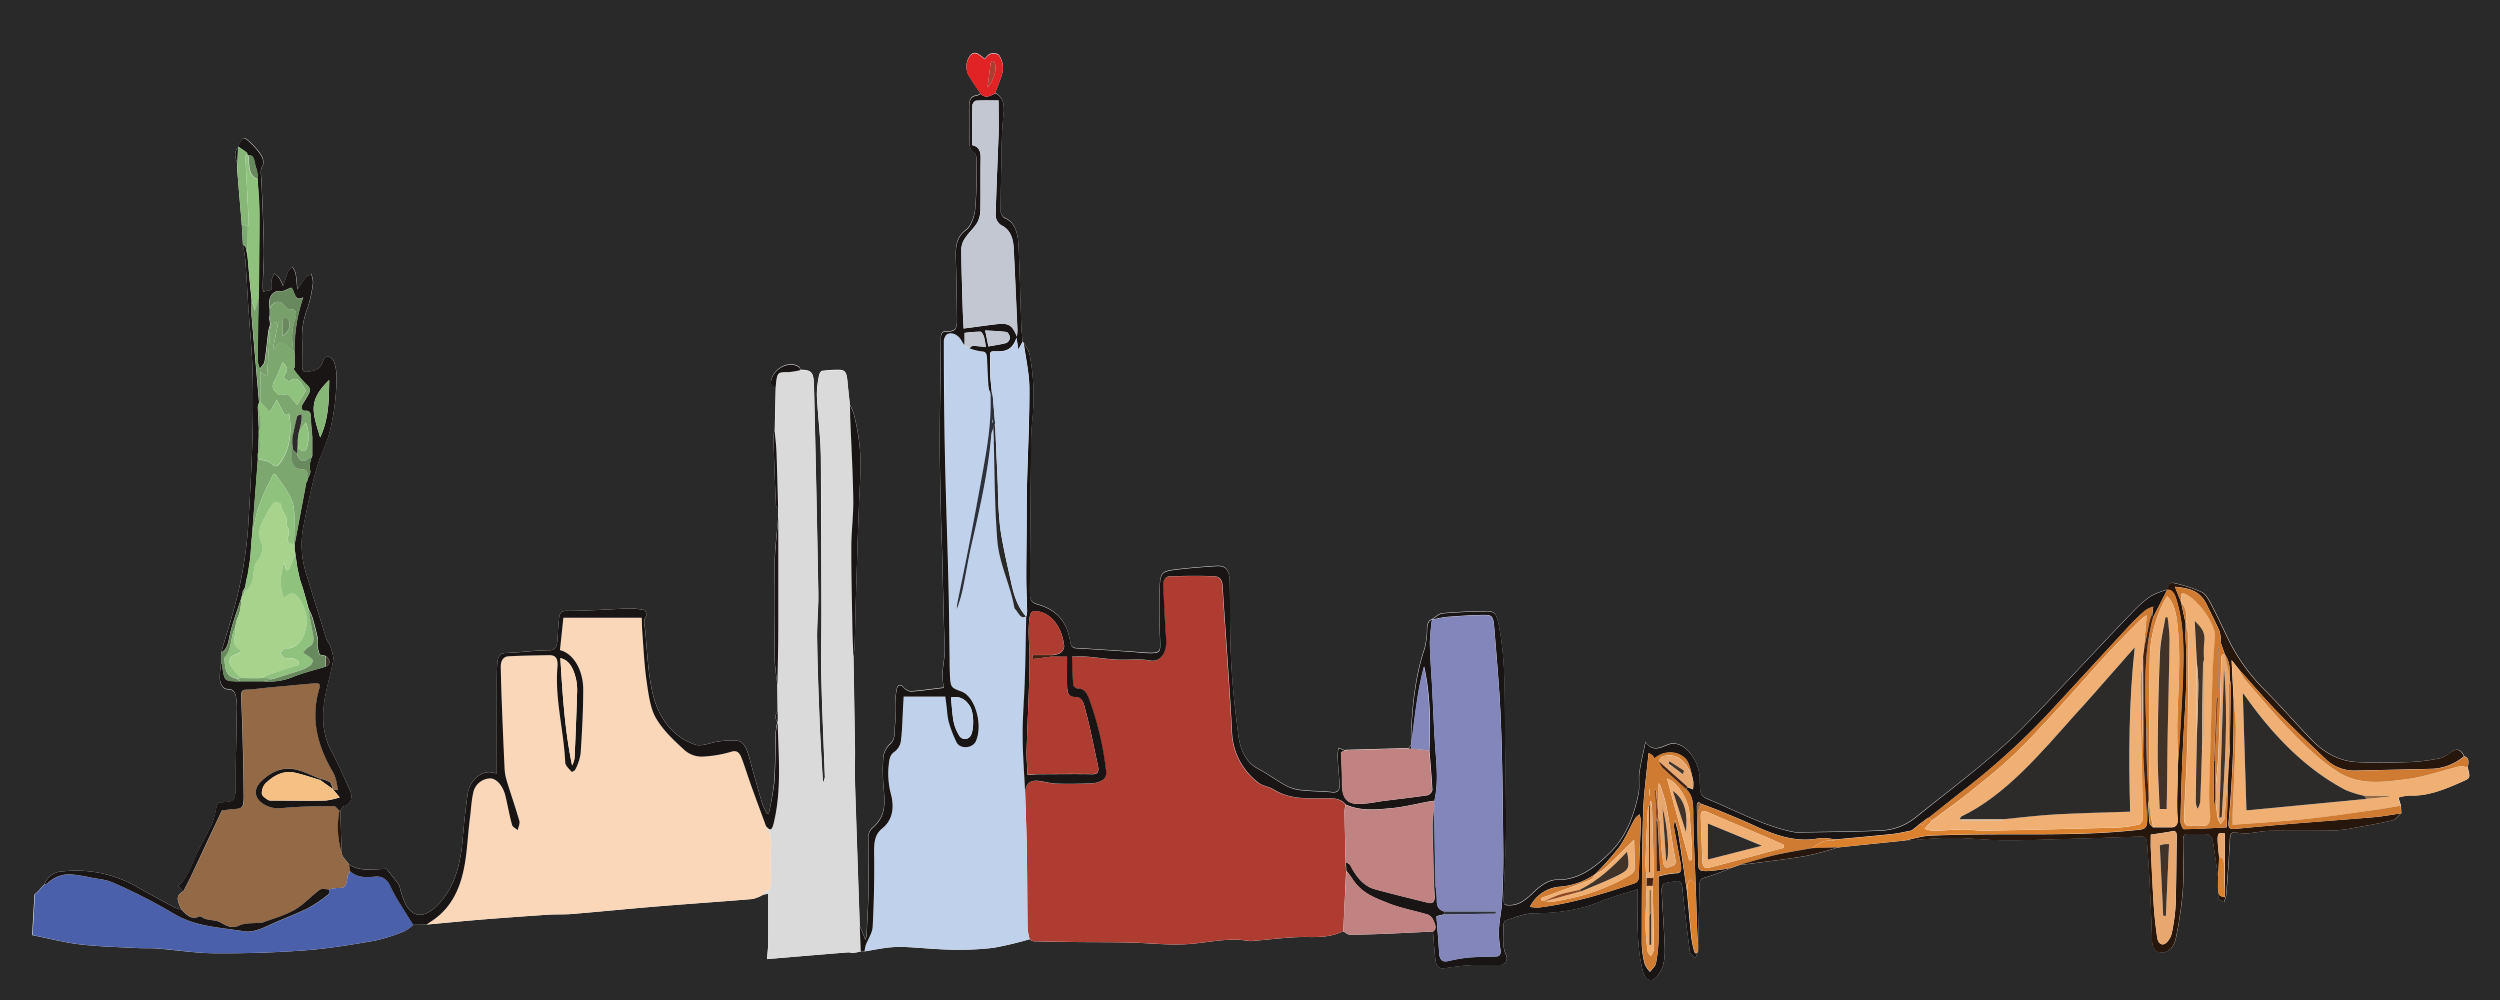 <svg xmlns="http://www.w3.org/2000/svg" viewBox="0 0 731.61 292.64"><defs><style>.cls-1{fill:#292929;}.cls-2{fill:#ae3c31;}.cls-3{fill:#f9d7b8;}.cls-4{fill:#c0d1eb;}.cls-5{fill:#dbdada;}.cls-6{fill:#936946;}.cls-7{fill:#4b60aa;}.cls-8{fill:#191514;}.cls-9{fill:#26160c;}.cls-10{fill:#f0b074;}.cls-11{fill:#c18382;}.cls-12{fill:#dc822f;}.cls-13{fill:#cf7b32;}.cls-14{fill:#e12326;}.cls-15{fill:#8386bb;}.cls-16{fill:#87b777;}.cls-17{fill:#68895d;}.cls-18{fill:#7ca76e;}.cls-19{fill:#2b313d;}.cls-20{fill:#c2c7d2;}.cls-21{fill:#e7a76e;}.cls-22{fill:#452112;}.cls-23{fill:#a7d38c;}.cls-24{fill:#f4c083;}.cls-25{fill:#8fc27c;}.cls-26{fill:#77a06b;}.cls-27{fill:#413328;}.cls-28{fill:#914820;}.cls-29{fill:#2d2b29;}.cls-30{fill:#cdaa88;}</style></defs><g id="Layer_2" data-name="Layer 2"><g id="Layer_1-2" data-name="Layer 1"><path class="cls-1" d="M731.61,292.64H0V0H731.61ZM11.2,260.78h0l-1.12,1L9.4,273.65c5,1,9.51,2.19,14.05,2.72,5.49.65,11,.76,16.54,1.06,2,.1,4,0,5.95.14,5.68.45,11.36,1.37,17,1.4,8.71.06,17.43-.2,26.12-.85,6.79-.5,13.56-1.63,20.31-2.79a52.47,52.47,0,0,0,8.84-2.76,12.22,12.22,0,0,0,2.66-1.92l4-.09c5.49-.5,11-1.05,16.48-1.5q9.6-.76,19.21-1.39c2.34-.15,4.69,0,7-.22,8.33-.7,16.65-1.54,25-2.22,9.22-.76,18.45-1.37,27.68-2.15a11.67,11.67,0,0,0,3.17-1.3l1.4-.21c0,4.77,0,9.38,0,14,0,1.62-.22,3.23-.36,5.11l3.39-.3q10.14-.86,20.27-1.68c.53-.05,1.06.22,1.58.17a19.08,19.08,0,0,0,2.2-.45H253c2.27-.38,4.54-.84,6.82-1.11a32.13,32.13,0,0,1,5.19-.17c4.49.21,9,.7,13.47.77a84.8,84.8,0,0,0,12.23-.54,101.89,101.89,0,0,0,10.57-2.51c.39.21.78.58,1.17.59q6.21.17,12.41.23c5.34.06,10.67,0,16,.16,5.52.13,11,.81,16.54.46,6.07-.38,12.09-2.06,18.19-.9a4,4,0,0,0,1.08-.06c5.38-.42,10.76-1.22,16.13-1.13,3.53.07,6.92-.06,10.25-1.69.64.35,1.29,1,1.93,1,3.41,0,6.81-.11,10.22-.25,4.72-.19,9.44-.44,14.16-.67.22,2.66.38,5.33.68,8,.26,2.33,1.15,3,2.9,2.7,2.49-.38,5-.73,7.5-.86,2.8-.15,5.62,0,8.43-.06a2,2,0,0,0,1.88-2.93c-1.32-2.84-.65-5.87-.77-8.81,0-.46.4-1.29.71-1.37,2.68-.77,5.37-1.93,8.06-2,6.64-.07,13.15-.81,19.54-3.45,3.47-1.43,7.06-2.36,11-3.64,0,2.22,0,4.06,0,5.89-.1,6,0,11.9,1.36,17.64.84,3.43,2.72,4.06,4.63,1.56,1.65-2.18,2-5,1.91-7.88-.2-5.68-.65-11.34-.91-17,0-.64.4-1.8.76-1.92a21.19,21.19,0,0,1,3.73-.61c1-.14,1.4.42,1.55,1.91q1,9.42,2.22,18.77c.1.72,1,1.22,1.59,1.83l.81-2c0-.72,0-1.44,0-2.15.14-5.68.32-11.35.39-17,0-1.63.4-2.05,1.62-2.37a78.43,78.43,0,0,0,7.81-2.9l2.79-1c.78,0,1.56,0,2.33-.13,5.63-.75,11.28-1.39,16.89-2.36a92.25,92.25,0,0,0,9.07-2.46L557.16,246c4.61-.29,9.21-.82,13.81-.82,5,0,10.06.62,15.08.69,5.28.07,10.55-.15,15.82-.3,8.26-.24,16.52-.49,24.78-.82,1.22-.05,1.63.7,1.72,2.1.25,3.71.54,7.43.72,11.15.29,5.68.54,11.36.72,17,.06,2.11.61,3.32,2.23,3.67,2,.42,4.14-1.07,4.78-4.34a111.42,111.42,0,0,0,2-13.81c.33-4.69.08-9.46.07-14.19,0-1.22,0-2.32,1.27-2.28,2,.06,4-.09,6,.09.5.05,1.26,1,1.38,1.62.64,3.8,1.12,7.65,1.65,11.48v.05a53.33,53.33,0,0,0,.07,5.52c.05.49,1,.79,1.6,1.18a10.4,10.4,0,0,0,.69-2.27c.41-5.4.8-10.81,1.07-16.23.08-1.75.69-2,1.72-1.91a15.51,15.51,0,0,0,3,.33c2.44-.19,4.87-.75,7.31-.8,6.12-.12,12.24,0,18.36-.07a38.22,38.22,0,0,0,5.88-.78c3.79-.67,7.58-1.31,11.34-2.21.9-.21,1.69-1.36,2.52-2.07l-.12-2.27-.74-2.33a13.68,13.68,0,0,1,3.32-.61c5.42.24,10.48-1.9,15.53-4.13,2.21-1,2.23-1,1.42-4.11.34-1.45.46-2.78-1-3.22-1.23-2.66-2.68-2.16-4.38-.8a7,7,0,0,1-3.18,1.47,54.62,54.62,0,0,1-8,1c-5.32.14-10.65.3-16,0-4.82-.29-9.28-2.55-13.14-6.56-4.42-4.58-8.67-9.48-13.14-14a55.94,55.94,0,0,1-10.44-13.93c-1.81-3.53-3.43-7.26-5.27-10.76-.88-1.68-1.88-3.75-3.17-4.43a40.13,40.13,0,0,0-8.13-2.68c-1-.29-1.9.31-2.13,1.92a22.47,22.47,0,0,0-4.67,1.81,30.76,30.76,0,0,0-5,4.3c-3.79,3.86-7.51,7.84-11.25,11.79-7.09,7.49-14.08,15.13-21.28,22.43-4,4.07-8.29,7.73-12.57,11.28C573.23,229.24,567,234,560.77,239a17.26,17.26,0,0,1-10.26,4c-8.14.36-16.28.4-24.42.54a9.13,9.13,0,0,1-2.14-.3c-8.1-1.79-15.71-5.88-23.5-9.16-2.88-1.21-2.89-1.31-3.08-5.43,0-.32,0-.65,0-1-.19-5.59-4.88-11.41-9.13-9.85-2.11.78-4.65,2.41-6.71-.76-.66,3.24-1.37,6.1-1.8,9-.28,2,.13,4.15-.25,6.07-1.35,6.85-3.83,12.81-8.12,17.12-4.7,4.73-9.6,8.33-15.79,8.19-2.19-.05-4.69,1.61-6.56,3.42-2.21,2.14-4.23,3.95-7.07,4-1.82,0-2.05,0-1.95-2.54.27-6.83.66-13.65.68-20.48,0-10.85-.24-21.7-.31-32.55-.05-8.88-.05-17.74-1.79-26.42-.61-3-1-4-3.37-4-4.35,0-8.71.21-13.05.58-1.07.09-2.09,1.15-3.14,1.77-1.14.39-1.35,1.5-1.43,2.94a23.22,23.22,0,0,1-.75,5.7c-2.63,7.81-3.5,16.1-3.91,24.54-.05.89.06,1.8.09,2.7l-.11.94-.69.89-17.71.5h-.34l-.72.09-1.74-.68a16.34,16.34,0,0,0-.27,2.49c.13,2.51.32,5,.56,7.51s-.56,3.11-2.24,2.94c-2.87-.28-5.75-.26-8.62-.56a12.61,12.61,0,0,1-4.55-1.21c-2.9-1.55-5.64-3.62-8.54-5.15-3.35-1.76-5.07-5.29-5.65-9.69-.92-7-1.71-14.12-2.1-21.22-.42-7.71-.31-15.48-.43-23.22-.05-4-1-5.32-4-5.13-3.83.25-7.65.55-11.47,1-4.25.51-4.82.9-5,4.81-.21,5.2-.16,10.44.08,15.64.15,3.25.12,3.89-2.28,4-2.21,0-4.43-.28-6.64-.42-5.21-.34-10.41-.69-15.62-1-1-.05-1.51-.43-1.74-1.85-1.08-6.64-4.68-9.49-9.15-10.82-2.34-.69-2.71-1.05-2.68-4.46q.17-21.78.37-43.55c0-2.27.18-4.55.42-6.8a64.44,64.44,0,0,0-.89-18.62,11.75,11.75,0,0,0-1.69-3.18l-.35-.47c-.13-1.7-.32-3.39-.38-5.08-.27-7.55-.43-15.1-.77-22.63-.17-3.89-1-7.33-4.29-8.53a3.06,3.06,0,0,1-1-2.22c0-5.2.18-10.4.33-15.6a107.32,107.32,0,0,1,.46-11.66c.47-3.4.13-5.67-2.34-7,.66-1.77,1.38-3.49,1.95-5.3a6.51,6.51,0,0,0-.76-5.65c-.45-.67-1.68-.72-2.49-.52s-1.34,1.1-1.81,1.51a9.76,9.76,0,0,0-2.18-1.59c-1.13-.42-2,.23-2.64,1.67a5.28,5.28,0,0,0,.42,5.14c1,1.7,2.15,3.28,3.23,4.92a4,4,0,0,1-1.15.57c-1.72.18-2.26,1.34-2.14,3.67.17,3.17.08,6.37,0,9.55,0,1.52.18,2.63,1.35,3.32a3.08,3.08,0,0,1,.79,2.1c-.05,4.88,0,9.81-.44,14.63-.22,2.17-1.29,5-2.6,6-2.65,1.88-3.16,4.51-3.06,8q.24,8.79.35,17.59c.05,3.6-.35,4.16-3,4.16-1.19,0-1.72.38-1.73,2.18-.07,10-.29,20.06-.31,30.09,0,7.17.19,14.34.34,21.51.07,3.41.24,6.82.33,10.24.26,9.6.44,19.21.77,28.8.13,3.69-1.35,7.29-.25,11,0,.09-.1.26-.19.46-3.13.38-6.28.84-9.43,1.07a3.28,3.28,0,0,1-2.16-1.18c-1-1-1.73-.89-2.07.86a20.92,20.92,0,0,0-.35,3.37c-.05,2.2.18,4.46-.08,6.6-.24,1.94.25,4.24-1.43,5.74a6.27,6.27,0,0,0-2,3.69,59.07,59.07,0,0,0,.17,10.13c.53,5.19-.28,8.1-3.38,10.76a3.57,3.57,0,0,0-1.16,2.24c-.08,5.55.06,11.1,0,16.65-.06,4.11-.33,8.22-.53,12.33a10.55,10.55,0,0,1-.33,1.49l-1.69-4q-.71-21-1.4-42c-.1-3.09,0-6.19,0-9.29-.13-9.21-.3-18.42-.45-27.64a24.44,24.44,0,0,0,.36-2.55c.15-4.7.22-9.41.37-14.12.4-12,.68-24,1.3-35.92a57.94,57.94,0,0,0-2.05-18.85,13,13,0,0,0-1-2.09c-.25-2.34-.51-4.67-.73-7-.26-2.74-.7-3.31-2.78-3.28a35,35,0,0,0-4.57.3c-.35,0-.85.76-.93,1.27a28.5,28.5,0,0,0-.66,5.71c.21,4.61.72,9.19,1,13.8.17,2.75.19,5.53.2,8.29q.09,20.68.15,41.37c0,6.8-.17,13.61,0,20.41.22,9.36.68,18.72,1,28.08a6.93,6.93,0,0,1-.58,1.67c-.38-6.68-.79-12.77-1-18.86-.31-7.81-.59-15.62-.7-23.44-.06-4.48.43-9,.35-13.45q-.52-30.21-1.27-60.43c-.09-4.14-.65-4.64-3.92-4.74-.11-.27-.18-.66-.35-.79-2.49-1.94-6.91-.13-8.09,3.35-.51,1.53,0,2.3,1.19,2.35L226.7,126a7.71,7.71,0,0,0-.37,1.79q.31,10,.74,20c0,.43.43.82.66,1.23,0,.82,0,1.63,0,2.45-.37,4.56-1,9.12-1.05,13.69-.17,9-.12,18,0,27.06,0,2.76.53,5.51.81,8.26,0,2.63.06,5.25.08,7.88a1.86,1.86,0,0,0,0,2.8s-.06.19-.08.18a20,20,0,0,0-.51,2.95c-.17,4.87-.09,9.78-.45,14.63A84.91,84.91,0,0,1,225,238l-.5.09a15.36,15.36,0,0,1-1.36-2.72c-1.28-4.3-2.48-8.63-3.67-13-.71-2.57-1.43-5.28-3.74-5.62a21.14,21.14,0,0,0-5.38.23c-2.38.27-4.92,1.63-7.08.87-6.24-2.19-10.82-7.6-12.55-16.19-1.1-5.53-1.36-11.37-1.88-17.09-.13-1.45-.83-3.21.48-4.5,0,0-.39-1.44-.67-1.5a18.73,18.73,0,0,0-4.46-.51c-6.17.22-12.33.73-18.5.71-1.55,0-1.92.71-2.08,2.25-.22,2-.31,4-.46,6.07s-.48,3.17-2.36,3.19c-4.31,0-8.61.66-12.91.82-1.83.07-2.25,1.49-2.37,3.41-.11,1.7-.12,3.42-.12,5.13q0,7.19,0,14.37c0,4.05,0,8.1,0,12.33-.7-.14-1.21-.26-1.73-.34-2.88-.4-6.19,2.43-6.76,6.17-.65,4.37-1.11,8.81-1.48,13.24-.61,7.28-2.28,13.8-6.59,18.65-3.14,3.54-7.14,5.73-10.07.7a27.75,27.75,0,0,1-1.66-4.71,4.44,4.44,0,0,0-.37-1.15c-1.13-1.51-2.3-3-3.6-4.62-3.48-.05-7.32,1-11-1.32h0l-1.91-2.42c-.09-.33-.17-.66-.26-1l-.36-12.31c.35-.45.65-1.22,1-1.32,2-.49,2.8-2.54,1.74-4.81-1.79-3.82-3.47-7.76-5.43-11.42-2.81-5.27-2.79-10.91-1.6-16.78.67-3.27,1.65-6.44,2.18-9.74.19-1.25-.45-2.8-.84-4.14-.21-.71-.85-1.18-1.08-1.89-2.07-6.58-4.14-13.16-6.13-19.79a27.66,27.66,0,0,1-.64-13.44c1.23-6.11,2.45-12.29,4.23-18.12,1-3.46,2.86-6.46,3.64-10.24A68.36,68.36,0,0,0,98.5,110a13,13,0,0,0-.71-4c-.67-1.88-2.67-2.19-3.18-.51-.94,3.09-2.91,3-4.78,3.33-1,.18-1.44-.4-1.41-1.8,0-2.42.1-4.85,0-7.26a23,23,0,0,1,1.6-9.6,39.23,39.23,0,0,0,1.63-7.45,7.89,7.89,0,0,0-.57-2.6,7.83,7.83,0,0,0-1.63,1.19c-.78,1-1.46,2.06-2.38,3.39-.2-1.84-.27-3.37-.56-4.83a6.05,6.05,0,0,0-1-1.79,5.64,5.64,0,0,0-1.13,1.35c-.51,1.23-.89,2.57-1.48,4.32a16.39,16.39,0,0,0-1.08-2.29A11.84,11.84,0,0,0,80.29,80a10,10,0,0,0-.85,2.14,16.41,16.41,0,0,0,0,2.71L77,85.35c0-.81-.09-1.6-.07-2.39.1-3.41.38-6.83.31-10.24-.13-6.75-.41-13.49-.74-20.23-.08-1.54-.46-2.9.53-4.27a4.23,4.23,0,0,0-.51-2.77,20.35,20.35,0,0,0-3.12-3.67c-2.13-2-2.29-1.88-3.62,1.08l0,.17-.09.11c-1.32,1.35-.84,2.91-.28,4.47,0,1.21,0,2.42.14,3.62.38,4.81.8,9.61,1.21,14.42l.34,6c.25,1.55.6,3.1.72,4.67.33,4.29.54,8.58.82,12.87.45,6.83,1.14,13.64,1.32,20.47.38,14.92-.44,29.78-1.35,44.64a124.24,124.24,0,0,1-4.73,26c-1,3.59-2.12,7.11-3.18,10.66l0,3c-.11,1-.22,2.09-.34,3.14-.28,2.45.54,4.62,2.28,4.64,2.35,0,2.45,2,2.65,4.19a18,18,0,0,1,0,2.2C69.18,215,69,221.92,69,228.85c-.06,5.64,0,5.64-4.16,6-.24,0-.54-.07-.7.09a2.71,2.71,0,0,0-.75,1.13,35.8,35.8,0,0,1-1.19,4.67c-1.24,2.77-2.76,5.31-4.09,8-1.81,3.68-2.93,8-6,10.53l1.67,1.43c-2.14,1.31-2.26,2.27-.67,5.48a9.82,9.82,0,0,1-1.91-.59c-3.73-2-7.46-3.95-11.15-6.06A35.56,35.56,0,0,0,18.43,255,5.78,5.78,0,0,0,13,258.82l0,0-1,1h0Z"/><path class="cls-2" d="M393.1,272.51c-3.33,1.63-6.72,1.76-10.25,1.69-5.37-.09-10.75.71-16.13,1.13a4,4,0,0,1-1.08.06c-6.1-1.16-12.12.52-18.19.9-5.49.35-11-.33-16.54-.46-5.34-.12-10.67-.1-16-.16q-6.21-.07-12.41-.23c-.39,0-.78-.38-1.17-.59a18,18,0,0,1-.61-3.13c-.11-7.57-.1-15.15-.22-22.72-.09-5.61-.32-11.21-.49-16.82.06-2.88,1.47-3.77,3.24-3.67,2,.12,3.92.79,5.88.85,3.54.12,7.09,0,10.64-.12a6.66,6.66,0,0,0,3.07-1.09,2.78,2.78,0,0,0,.82-2,90.93,90.93,0,0,0-5-21.52c-.73-2-1.62-3.06-3.28-3.09-.48,0-1.35-.55-1.38-1-.23-2.7-.27-5.44-.38-8.36,1.56,0,2.87-.09,4.16,0,3.06.25,6.1.71,9.15.88s6.31-.37,9.37.25,5.24-2.05,4.88-6.39c-.41-5-.53-10.08-.86-15.12-.15-2.34.79-3.12,2.22-3.14,4.21-.08,8.42-.16,12.62,0,1.16,0,2.4.47,2.55,2.88.88,14.11,2,28.21,2.74,42.34a19.45,19.45,0,0,0,7.48,15c1.39,1.15,3.22,1.26,4.73,2.19,5.16,3.2,10.67,2.52,16.06,2.57,1.95,0,3.59.18,5.08,1.87a8.68,8.68,0,0,0-.34,1.86c.08,5,.21,9.93.33,14.89,0,.86.09,1.72.14,2.58Q393.53,263.69,393.1,272.51Z"/><path class="cls-3" d="M223.43,261.78a11.67,11.67,0,0,1-3.17,1.3c-9.23.78-18.46,1.39-27.68,2.15-8.33.68-16.65,1.52-25,2.22-2.33.2-4.68.07-7,.22q-9.6.63-19.21,1.39c-5.5.45-11,1-16.48,1.5a7.36,7.36,0,0,1,.7-.55c4.41-2.69,7.69-6.69,9.52-13.08,1.62-5.67,1.65-11.59,2.41-17.39.33-2.55.42-5.2,1-7.64a5.19,5.19,0,0,1,5.09-4.12c1.8.11,3.64,2.25,4.33,5.19.66,2.78,1.15,5.64,1.91,8.37.19.71,1.1,1.06,1.68,1.57.18-.88.69-1.95.49-2.63-1.16-4-2.51-7.91-3.73-11.89a14.83,14.83,0,0,1-.61-3.48c-.3-6.22-.55-12.45-.8-18.69-.14-3.64-.24-7.3-.33-10.95,0-2.09.89-3.16,2.28-3.23,3.9-.21,7.81-.25,11.71-.33,2-.05,2.82.8,2.6,3.5-.78,9.53,1.88,18.51,2.27,27.85,0,1,1.13,1.94,1.84,2.73.16.18,1-.26,1.15-.67a15,15,0,0,0,1.53-4.61c.41-6.25.76-12.53.76-18.8,0-5.64-2.89-10.56-6.81-11.47.35-3.25.69-6.5,1-9.49h22.91c.06,1.57.06,2.79.15,4,.38,4.86.58,9.77,1.27,14.55.54,3.75,1.08,8,2.74,10.83,2.22,3.78,5.4,6.65,8.41,9.41a7.59,7.59,0,0,0,5.09,1.86,35,35,0,0,0,8.72-1.48c1.55-.44,2.29.45,2.86,1.93,1,2.52,1.76,5.15,2.67,7.71,1.46,4.07,3,8.11,4.45,12.16,1.37,1.66,1.56,3.78,1.47,6.14-.11,3-.05,6,0,9,0,2,.27,4.16-2,4.28C223.57,261.15,223.5,261.56,223.43,261.78Z"/><path class="cls-4" d="M300,232.18c.17,5.61.4,11.21.49,16.82.12,7.57.11,15.15.22,22.72a18,18,0,0,0,.61,3.13,101.89,101.89,0,0,1-10.57,2.51,84.8,84.8,0,0,1-12.23.54c-4.49-.07-9-.56-13.47-.77a32.13,32.13,0,0,0-5.19.17c-2.28.27-4.55.73-6.82,1.11a14.65,14.65,0,0,1,.39-1.93c.65-1.78,1.87-3.48,2-5.29.36-7.05.53-14.13.43-21.2,0-3.23,0-5.7,2.39-7.59,2.86-2.31,3.64-5.8,2.52-10.05a23.45,23.45,0,0,1-.58-9.07c.19-1.61.53-2.56,1.67-3.33a4.85,4.85,0,0,0,1.82-3c.41-3.26.46-6.61.64-9.93.06-1.17.12-2.34.16-3.17h12.21c.2,1.54.34,2.66.48,3.78a21.41,21.41,0,0,0,.51,3.59,37.2,37.2,0,0,0,2.3,6c1.11,2.14,4.78,1.76,5.69-.38,2.09-4.91-.3-13-4.25-14.49-3.22-1.17-3.23-1.17-3.41-5.82-.05-1.23,0-2.45-.05-3.68-.11-7.39-.16-14.78-.35-22.17-.31-12.87-.79-25.74-1.05-38.61-.22-10.76-.25-21.52-.3-32.29a2.82,2.82,0,0,1,.89-1.94c1.52-.9,3.55.21,4.46,2.15a5.58,5.58,0,0,0,.73,1l1.36,1a15.34,15.34,0,0,0,3.65.94c1.23,0,1.51.73,1.56,2.13.09,2.58.25,5.16.38,7.74l.23,1.44,0,0,.32.57.06.9c0,1.22,0,2.44,0,3.66-.12,7.18-1.45,14.09-2.7,21q-1.69,9.45-3.53,18.85c-1.13,5.8-2.34,11.58-3.51,17.38a17.23,17.23,0,0,0-.17,1.79,38.15,38.15,0,0,0,1.95-6.8c.81-4,1.46-8,2.35-12,2.42-10.68,4.93-21.32,5.83-32.51a6.84,6.84,0,0,1,.58-1.64c.06,1.29.13,2.57.19,3.86,0,.07-.09.14-.08.2a3.25,3.25,0,0,0,.11.42c.13,5.86.22,11.72.41,17.58.1,3.37.34,6.73.55,10.09.45,7.22,3.68,13.17,5,20a1.38,1.38,0,0,0,.24.64c1,1,1.55,3.16,3.25,2.13-.13,6.09-.21,12.19-.4,18.27-.17,5.53-.66,11.06-.65,16.58S299.74,226.52,300,232.18Z"/><path class="cls-5" d="M223.43,261.78c.07-.22.14-.63.21-.64,2.23-.12,2-2.24,2-4.28,0-3-.1-6,0-9,.09-2.36-.1-4.48-1.47-6.14,1.19,1.49,1.75,1.25,2.24-.76,2.38-9.72,1.43-19.69,1.2-29.61a1.33,1.33,0,0,0,0-.19c0-.93,0-1.87,0-2.8,0-2.63-.05-5.25-.08-7.88.1-5.52.25-11,.27-16.57,0-10.81,0-21.63,0-32.44,0-.82,0-1.63,0-2.45-.16-5.6-.29-11.2-.49-16.8-.08-2.09-.35-4.17-.54-6.25l.29-12.73c.45-4.37.45-4.31,3.75-4.33a22.42,22.42,0,0,0,3.5-.58c3.27.1,3.83.6,3.92,4.74q.72,30.21,1.27,60.43c.08,4.48-.41,9-.35,13.45.11,7.82.39,15.63.7,23.44.25,6.09.66,12.18,1,18.86a6.93,6.93,0,0,0,.58-1.67c-.34-9.36-.8-18.72-1-28.08-.16-6.8,0-13.61,0-20.41q0-20.69-.15-41.37c0-2.76,0-5.54-.2-8.29-.28-4.61-.79-9.19-1-13.8a28.5,28.5,0,0,1,.66-5.71c.08-.51.58-1.22.93-1.27a35,35,0,0,1,4.57-.3c2.08,0,2.52.54,2.78,3.28.22,2.34.48,4.67.73,7,0,1.06,0,2.12.08,3.17.32,8.15.79,16.29.92,24.43.07,4.63-.57,9.27-.58,13.9,0,8.16.2,16.31.34,24.47.05,2.52.18,5,.28,7.56.15,9.22.32,18.43.45,27.64,0,3.1-.1,6.2,0,9.29q.66,21,1.4,42l.3,7.33a19.08,19.08,0,0,1-2.2.45c-.52.05-1-.22-1.58-.17q-10.14.81-20.27,1.68l-3.39.3c.14-1.88.34-3.49.36-5.11,0-4.61,0-9.22,0-14Z"/><path class="cls-6" d="M100,249.56c.09.33.17.66.26,1,.64.81,1.27,1.62,1.91,2.42h0c.11.67.23,1.34.34,2a4.59,4.59,0,0,0-.79,1.45c-.45,3.3-.58,3.45-3,3.44a13.36,13.36,0,0,0-2.38.42c-.92,0-2-.4-2.74.12-2.5,1.81-4.75,4.37-7.34,5.85-2.94,1.68-6.14,2.51-9.24,3.67a5.15,5.15,0,0,1-1.25.11c-1.94.23-4,0-5.8.84-2.17,1-3.81-.05-5.63-1.05a7.12,7.12,0,0,0-2.14-.51c-.68-.14-1.38-.18-2.05-.38s-1.36-.94-1.85-.71c-2.16,1-3.68-.42-5.2-2.07-1.59-3.21-1.47-4.17.67-5.47.76-1.51,1.56-3,2.28-4.53,3-6.28,5.92-12.59,8.92-19,1-.12,2.23-.32,3.47-.41,2.52-.17,3-.4,2.92-3.79q-.15-14.3-.72-28.57c-.09-2,.15-2.55,1.57-2.59,2.08-.07,4.15-.4,6.23-.6,4.79-.45,9.57-.9,14.36-1.31.26,0,.53.24.8.38a4.5,4.5,0,0,1,0,.83c-2.91,9.42-.42,17.43,3.81,24.7,1,1.76,1.17,3.37,1.56,5.42l-1.52-.31c-.27-.7-.42-1.74-.84-2a10.83,10.83,0,0,0-2.7-1c-2.92-1-5.81-2.67-8.77-2.95s-6.14,1.17-8.73,3.72c-2.24,2.21-2,4.83.52,6.46a8.15,8.15,0,0,0,5.67,1.33c5-.5,10-.54,15.08-.61.56,0,1.12.91,1.69,1.39A26.12,26.12,0,0,0,100,249.56Z"/><path class="cls-7" d="M96.34,260.28a13.36,13.36,0,0,1,2.38-.42c2.37,0,2.5-.14,3-3.44a4.59,4.59,0,0,1,.79-1.45c2.3,2,4.84,1.8,7.4,1.57,2-.18,3.49.72,4.56,3.19a44.19,44.19,0,0,0,3,5.3c1.14,1.9,2.33,3.75,3.49,5.62a12.22,12.22,0,0,1-2.66,1.92,52.47,52.47,0,0,1-8.84,2.76c-6.75,1.16-13.52,2.29-20.31,2.79-8.69.65-17.41.91-26.12.85-5.68,0-11.36-1-17-1.4-2-.16-4,0-5.95-.14-5.52-.3-11-.41-16.54-1.06-4.54-.53-9-1.72-14-2.72.24-4.22.45-8,.66-11.88.38-.32.75-.65,1.12-1h0c.24-.32.49-.64.74-.95h0c.35-.33.7-.66,1-1l0,0a2.51,2.51,0,0,0,1-.4,8.93,8.93,0,0,1,7.14-2.49,53.17,53.17,0,0,1,5.69.95c2.11.42,4.32.55,6.32,1.48a160.81,160.81,0,0,1,17.25,8.78c6.68,4.16,13.79,4.22,20.8,5.39,2.67.44,5.17-.65,7.68-1.83,3.74-1.75,7.59-3.11,11.3-4.94a41.22,41.22,0,0,0,5.89-4C96.3,261.58,96.26,260.78,96.34,260.28Z"/><path class="cls-8" d="M394,254.85c0-.86-.1-1.72-.14-2.58.47.34,1.11.52,1.38,1,1.75,3.51,4,6.08,7.11,6.93,5.21,1.44,10.45,2.69,15.68,4,1.44.36,2-.57,1.75-2.47.12-1,.23-1.95.35-2.93a38.57,38.57,0,0,1,.36,4.53c-.07,2.21.81,3,2.19,3.4v.82l-2.31.56c.27,3.54.58,7.08.79,10.63.15,2.5,1.21,2.81,2.75,2.47a44.39,44.39,0,0,1,5.68-1c2.69-.23,5.38-.24,8.07-.32,1.22,0,1.7-.56,1.38-2.43a25.62,25.62,0,0,1-.35-5.81c.14-2.65.76-5.26.88-7.91.24-5,.42-10,.36-14.92-.13-12.39-.22-24.79-.69-37.16-.35-9.33-1.2-18.63-1.95-27.93-.28-3.5-.61-3.81-3.22-3.78-3.48.05-7,.29-10.44.56-1.53.12-3,.52-4.56.79l0,0c1.05-.62,2.07-1.68,3.14-1.77,4.34-.37,8.7-.57,13.05-.58,2.34,0,2.76,1,3.37,4,1.74,8.68,1.74,17.54,1.79,26.42.07,10.85.34,21.7.31,32.55,0,6.83-.41,13.65-.68,20.48-.1,2.57.13,2.58,1.95,2.54,2.84-.05,4.86-1.86,7.07-4,1.87-1.81,4.37-3.47,6.56-3.42,6.19.14,11.09-3.46,15.79-8.19,4.29-4.31,6.77-10.27,8.12-17.12.38-1.92,0-4.1.25-6.07.43-2.94,1.14-5.8,1.8-9,2.06,3.17,4.6,1.54,6.71.76,4.25-1.56,8.94,4.26,9.13,9.85,0,.33,0,.66,0,1,.19,4.12.2,4.22,3.08,5.43,7.79,3.28,15.4,7.37,23.5,9.16a9.13,9.13,0,0,0,2.14.3c8.14-.14,16.28-.18,24.42-.54a17.26,17.26,0,0,0,10.26-4c6.18-5,12.46-9.79,18.61-14.88,4.28-3.55,8.55-7.21,12.57-11.28,7.2-7.3,14.19-14.94,21.28-22.43,3.74-3.95,7.46-7.93,11.25-11.79a30.76,30.76,0,0,1,5-4.3,22.47,22.47,0,0,1,4.67-1.81l0,.05-4,7.81-.38-.57.31-2.33a9.23,9.23,0,0,0-2.33,1.09,60,60,0,0,0-4.54,4.36c-7.13,7.68-14.22,15.44-21.35,23.13a210.49,210.49,0,0,1-26.23,24.34c-3.75,2.86-7.44,5.86-11.15,8.8l-.37.1L561.93,241l-1.39,1.16-1.19.89c-1.83.34-3.66.8-5.5,1-5.49.58-11,1.06-16.47,1.58-1.73-.12-3.5-.61-5.19-.29-6.69,1.28-12.94-1-19.15-3.89-3.17-1.47-6.39-2.76-9.59-4.09-1.88-.77-3.78-1.45-5.67-2.17-.83-.83-1.23-.26-1.21.87.09,5,.24,10,.37,15,0,3.58,0,3.86,2.61,3.86a45.88,45.88,0,0,0,7.22-1,78.43,78.43,0,0,1-7.81,2.9c-1.22.32-1.59.74-1.62,2.37-.07,5.67-.25,11.34-.39,17-.08-.87-.21-1.74-.24-2.61-.17-4.91-.32-9.81-.48-14.72-.26-6.63-.64-13.26-.72-19.9,0-3.13.09-6.07-2.12-8l.52-.57,1.53.63a12.47,12.47,0,0,0,.09-2.19c-.13-1-.43-1.92-.65-2.88a13.64,13.64,0,0,0-1.2-3.34c-2.14-2.91-6.71-3.14-9.51-.63a5.88,5.88,0,0,0-.58-.86,6.81,6.81,0,0,0-1.16-.7c-.58,6.17-1.46,12-1.61,17.85-.34,12.62-.35,25.27-.38,37.91a24.78,24.78,0,0,0,.87,5.94,7.71,7.71,0,0,0,1.55,2.3c.61-.83,1.55-1.54,1.74-2.53a41,41,0,0,0,.76-7.2c.1-6,0-12,0-18.17a22.65,22.65,0,0,1,5-.94c1.77.05,1.75-1.12,1.47-2.74-.65-3.63-1.34-7.25-2-10.88a8.62,8.62,0,0,1,.32-1.88c.46,1.76.83,2.79,1,3.87.88,5.64,1.7,11.3,2.54,17,.4,4.39.77,8.79,1.23,13.18a27.19,27.19,0,0,0,.78,3.92c.22.89.63,1.43,1.23.37l-.81,2c-.55-.61-1.49-1.11-1.59-1.83q-1.26-9.34-2.22-18.77c-.15-1.49-.51-2.05-1.55-1.91a21.19,21.19,0,0,0-3.73.61c-.36.12-.79,1.28-.76,1.92.26,5.67.71,11.33.91,17,.1,2.85-.26,5.7-1.91,7.88-1.91,2.5-3.79,1.87-4.63-1.56-1.4-5.74-1.46-11.68-1.36-17.64,0-1.83,0-3.67,0-5.89-3.92,1.28-7.51,2.21-11,3.64-6.39,2.64-12.9,3.38-19.54,3.45-2.69,0-5.38,1.19-8.06,2-.31.08-.73.91-.71,1.37.12,2.94-.55,6,.77,8.81a2,2,0,0,1-1.88,2.93c-2.81,0-5.63-.09-8.43.06-2.51.13-5,.48-7.5.86-1.75.27-2.64-.37-2.9-2.7-.3-2.64-.46-5.31-.68-8,1.23-.9.56-2.17.18-3.11a3.28,3.28,0,0,0-1.6-1.82c-3.95-1.21-8-1.89-11.88-3.46s-7.68-2.84-10.41-7.21A22.71,22.71,0,0,0,394,254.85Zm73,.83a20.91,20.91,0,0,1-10.48,3.8,10.63,10.63,0,0,0-8.78,5.88,11.79,11.79,0,0,0,2.42.23c9.45-1.13,18.69-3.91,27.89-7,1.27-.41,1.55-1.06,1.58-2.76.1-5.2.39-10.39.56-15.59a8.51,8.51,0,0,0-.4-1.93,5.55,5.55,0,0,0-1.3,1.21c-1.6,2.83-2.92,6-4.74,8.51a87.51,87.51,0,0,1-6.74,7.59Z"/><path class="cls-8" d="M97.4,230.94l1.52.31c-.39-2.05-.54-3.66-1.56-5.42-4.23-7.27-6.72-15.28-3.81-24.7a4.5,4.5,0,0,0,0-.83c-.27-.14-.54-.41-.8-.38-4.79.41-9.57.86-14.36,1.31-2.08.2-4.15.53-6.23.6-1.42,0-1.66.54-1.57,2.59q.58,14.27.72,28.57c0,3.39-.4,3.62-2.92,3.79-1.24.09-2.48.29-3.47.41-3,6.37-5.95,12.68-8.92,19-.72,1.54-1.52,3-2.28,4.53l-1.67-1.44c3-2.48,4.15-6.85,6-10.53,1.33-2.71,2.85-5.25,4.09-8A35.8,35.8,0,0,0,63.34,236a2.71,2.71,0,0,1,.75-1.13c.16-.16.46-.07.7-.09,4.15-.31,4.1-.31,4.16-6,.07-6.93.23-13.85.34-20.78a18,18,0,0,0,0-2.2c-.2-2.16-.3-4.16-2.65-4.19-1.74,0-2.56-2.19-2.28-4.64.12-1,.23-2.09.34-3.14a3.57,3.57,0,0,1,.34.81c.62,4.51.62,4.52,3.94,4.71.47,0,.94,0,1.41,0l6.55,0a18.72,18.72,0,0,0,9-1.35c3.07-1.24,6.25-2,9.39-2.94,1.62-.9,1.25-1.92.09-3l-.13-.13-1.73-.37a14.27,14.27,0,0,1-.54-2.09c-.09-.87.12-1.83,0-2.65-.47-2.16-1-4.28-1.65-6.38a13.44,13.44,0,0,0-1-2.12h0l-.78-2.87v0L89.15,174h0l-.4-1.42v0l-1-3.06v0l-.74-3.39-.59-4,0-.08-.23-1.26v-1.45l3-16,.35-2,0,0,.33-.57a1,1,0,0,0,.06-.34c.31-.88,1-1.93.85-2.6a6.94,6.94,0,0,1,.58-4.33v0c0-1.87,0-3.73,0-5.59-.13-1.7-.34-3.39-.38-5.09,0-1.53-.07-2.65-1.63-2.56-1.06.07-1.54-.86-.64-2.22.51-.79,1-1.62,1.47-2.45.76-1.28.68-2-.5-3a32.82,32.82,0,0,1-3.79-4.52l.3-.57v-3l0-1A46.09,46.09,0,0,1,88.73,87c-2.64,1.61-2.55-2.25-3.51-2.82-1.2.42-2.1,1.09-3,1-2.45-.33-4,1.91-3.3,5.18l0,1.82-.13.89.22,1.56v.5a12.4,12.4,0,0,0-.5,1.78c-.38,3-.63,6-1.11,8.89-.14.81-.92,1.42-1.4,2.12a8.8,8.8,0,0,1-.66-2.36c0-6.1.18-12.2.29-18.3.08-8,.22-16.09.22-24.14,0-3.57-.3-7.15-.46-10.72a10.92,10.92,0,0,0-.4-3c-.67-1.42-.3-4.11-2.38-3.94l0-.07-.46-.76-2.47-1.71c1.33-3,1.49-3.07,3.62-1.08a20.35,20.35,0,0,1,3.12,3.67A4.23,4.23,0,0,1,77,48.22c-1,1.37-.61,2.73-.53,4.27.33,6.74.61,13.48.74,20.23.07,3.41-.21,6.83-.31,10.24,0,.79,0,1.58.07,2.39l2.45-.53a16.41,16.41,0,0,1,0-2.71A10,10,0,0,1,80.29,80a11.84,11.84,0,0,1,1.46,1.46,16.39,16.39,0,0,1,1.08,2.29c.59-1.75,1-3.09,1.48-4.32a5.64,5.64,0,0,1,1.13-1.35,6.05,6.05,0,0,1,1,1.79c.29,1.46.36,3,.56,4.83.92-1.33,1.6-2.44,2.38-3.39a7.83,7.83,0,0,1,1.63-1.19,7.89,7.89,0,0,1,.57,2.6A39.23,39.23,0,0,1,90,90.14a23,23,0,0,0-1.6,9.6c.12,2.41.06,4.84,0,7.26,0,1.4.44,2,1.41,1.8,1.87-.35,3.84-.24,4.78-3.33.51-1.68,2.51-1.37,3.18.51a13,13,0,0,1,.71,4,68.36,68.36,0,0,1-1.78,15.6c-.78,3.78-2.59,6.78-3.64,10.24-1.78,5.83-3,12-4.23,18.12a27.66,27.66,0,0,0,.64,13.44c2,6.63,4.06,13.21,6.13,19.79.23.71.87,1.18,1.08,1.89.39,1.34,1,2.89.84,4.14-.53,3.3-1.51,6.47-2.18,9.74-1.19,5.87-1.21,11.51,1.6,16.78,2,3.66,3.64,7.6,5.43,11.42,1.06,2.27.27,4.32-1.74,4.81-.39.1-.69.87-1,1.32h-.29c-.57-.48-1.13-1.4-1.69-1.39-5,.07-10.07.11-15.08.61a8.15,8.15,0,0,1-5.67-1.33c-2.47-1.63-2.76-4.25-.52-6.46,2.59-2.55,5.65-4,8.73-3.72s5.85,1.92,8.77,2.95l-.21.35c-2.45-.73-4.88-1.59-7.35-2.14-3.24-.73-6.16.69-8.74,3.27a4.33,4.33,0,0,0-.94,2.87c.06.68,1,1.27,1.68,1.75a2,2,0,0,0,1.23.26c5.21,0,10.43.09,15.64,0a22,22,0,0,0,4.22-.94l-2-2.39ZM93.7,128c2.5-5.37,2.6-10.92,2.64-16.81C90.09,117.32,91.42,120.51,93.7,128Z"/><path class="cls-8" d="M300,232.18c-.26-5.66-.71-11.31-.73-17s.48-11.05.65-16.58c.19-6.08.27-12.18.4-18.27l0,.07a7.17,7.17,0,0,0,.27-1.5c-.07-3.3-.25-6.6-.26-9.9,0-5.29.08-10.57.12-15.86,0-3.88,0-7.76.11-11.64.23-9.26.74-18.53.69-27.79,0-4.42-1.06-8.84-1.64-13.26v0a11.75,11.75,0,0,1,1.69,3.18,64.44,64.44,0,0,1,.89,18.62c-.24,2.25-.4,4.53-.42,6.8q-.22,21.78-.37,43.55c0,3.41.34,3.77,2.68,4.46,4.47,1.33,8.07,4.18,9.15,10.82.23,1.42.76,1.8,1.74,1.85,5.21.29,10.41.64,15.62,1,2.21.14,4.43.47,6.64.42,2.4-.06,2.43-.7,2.28-4-.24-5.2-.29-10.44-.08-15.64.16-3.91.73-4.3,5-4.81,3.82-.46,7.64-.76,11.47-1,3-.19,3.93,1.15,4,5.13.12,7.74,0,15.51.43,23.22.39,7.1,1.18,14.2,2.1,21.22.58,4.4,2.3,7.93,5.65,9.69,2.9,1.53,5.64,3.6,8.54,5.15a12.61,12.61,0,0,0,4.55,1.21c2.87.3,5.75.28,8.62.56,1.68.17,2.49-.48,2.24-2.94s-.43-5-.56-7.51a16.34,16.34,0,0,1,.27-2.49l1.74.68-1,.54c.11,3.25.32,6.09.28,8.93-.08,5.58,2.35,6.26,5.53,6.15,2.3-.08,4.59-.59,6.88-.89,4.24-.54,8.48-1,12.71-1.65a2.14,2.14,0,0,0,1.31-1.5c-.2-3.87-.56-7.73-.87-11.59.38-8.25.26-16.45-1.55-24.6a89.9,89.9,0,0,0-1.95,9.34c-.65,4.26-1.16,8.56-1.73,12.84,0-.9-.14-1.81-.09-2.7.41-8.44,1.28-16.73,3.91-24.54a23.22,23.22,0,0,0,.75-5.7c.08-1.44.29-2.55,1.43-2.94l0,0a57.43,57.43,0,0,0-.64,6.76c.07,4.31.44,8.61.66,12.91.29,5.48.48,11,.84,16.44.38,5.76,1.15,11.5-.24,17.2-.16-.09-.34-.29-.49-.26-4.12.74-8.23,1.81-12.38,2.18-4.32.39-8.71.83-12.95-1.07-1.49-1.69-3.13-1.86-5.08-1.87-5.39-.05-10.9.63-16.06-2.57-1.51-.93-3.34-1-4.73-2.19a19.45,19.45,0,0,1-7.48-15c-.75-14.13-1.86-28.23-2.74-42.34-.15-2.41-1.39-2.84-2.55-2.88-4.2-.17-8.41-.09-12.62,0-1.43,0-2.37.8-2.22,3.14.33,5,.45,10.1.86,15.12.36,4.34-1.8,7-4.88,6.39s-6.24-.08-9.37-.25-6.09-.63-9.15-.88c-1.29-.11-2.6,0-4.16,0,.11,2.92.15,5.66.38,8.36,0,.41.9,1,1.38,1,1.66,0,2.55,1.11,3.28,3.09a90.93,90.93,0,0,1,5,21.52,2.78,2.78,0,0,1-.82,2,6.66,6.66,0,0,1-3.07,1.09c-3.55.16-7.1.24-10.64.12-2-.06-3.91-.73-5.88-.85C301.47,228.41,300.06,229.3,300,232.18Zm7.88-40c0-.15,0-.29,0-.44a7.26,7.26,0,0,0,2.44-.63,2.83,2.83,0,0,0,1.12-1.95c-.69-6.14-4.31-10.27-8.61-10.27-1.07,0-1.33.59-1.53,2-.57,4,0,7.9,0,11.83-.06,9-.6,17.91-.86,26.87-.07,2.39.18,4.8.27,7.18,1.29-.08,2.3-.18,3.32-.19,5.21,0,10.43-.1,15.65,0,1.57,0,2.05-.64,1.58-2.72-1.15-5.12-2.08-10.34-3.44-15.34-.48-1.75-.75-4.46-3-4.5-2,0-2.51-.87-2.55-3.53s0-5.35,0-8.28Z"/><path class="cls-9" d="M702.68,238c-.83.71-1.62,1.86-2.52,2.07-3.76.9-7.55,1.54-11.34,2.21a38.22,38.22,0,0,1-5.88.78c-6.12.1-12.24,0-18.36.07-2.44.05-4.87.61-7.31.8a15.51,15.51,0,0,1-3-.33c-1-.13-1.64.16-1.72,1.91-.27,5.42-.66,10.83-1.07,16.23a10.4,10.4,0,0,1-.69,2.27c-.56-.39-1.55-.69-1.6-1.18a53.33,53.33,0,0,1-.07-5.52c-.17,4.46,0,4.93,2,5.21V243.91c-2-.32-2.21-.12-2.09,2.58.06,1.46.27,2.9.4,4.35q-.14,3.24-.29,6.46c-.53-3.83-1-7.68-1.65-11.48-.12-.67-.88-1.57-1.38-1.62-2-.18-4,0-6-.09-1.27,0-1.27,1.06-1.27,2.28,0,4.73.26,9.5-.07,14.19a111.42,111.42,0,0,1-2,13.81c-.64,3.27-2.78,4.76-4.78,4.34-1.62-.35-2.17-1.56-2.23-3.67-.18-5.68-.43-11.36-.72-17-.18-3.72-.47-7.44-.72-11.15-.09-1.4-.5-2.15-1.72-2.1-8.26.33-16.52.58-24.78.82-5.27.15-10.54.37-15.82.3-5-.07-10-.7-15.08-.69-4.6,0-9.2.53-13.81.82,2.67-.53,5.33-1.42,8-1.52,7.86-.3,15.74-.38,23.6-.37,12.56,0,25.12.08,37.65-1.39,1.74-.2,2-1.25,2-3l.3-4.42c.12,1.85.16,3.72.39,5.54.06.48.68.83,1,1.24,1.8,0,3.59,0,5.39,0,1.3,0,2-.84,1.76-2.79-.17-1.69-.12-3.41-.16-5.11l.18-6.48c0-1,0-2.09,0-3.14.29-4.09.63-8.18.85-12.28.33-6.15.72-12.31.83-18.47s-.2-12.2-1.91-18c-.5-1.7-1.13-3.51-2.92-3.25l0-.05c.23-1.61,1.09-2.21,2.13-1.92a40.13,40.13,0,0,1,8.13,2.68c1.29.68,2.29,2.75,3.17,4.43,1.84,3.5,3.46,7.23,5.27,10.76a55.94,55.94,0,0,0,10.44,13.93c4.47,4.5,8.72,9.4,13.14,14,3.86,4,8.32,6.27,13.14,6.56,5.31.33,10.64.17,16,0a54.62,54.62,0,0,0,8-1,7,7,0,0,0,3.18-1.47c1.7-1.36,3.15-1.86,4.38.8a15.6,15.6,0,0,1-9,3.63c-7.57.21-15.14.35-22.7.53a12,12,0,0,1-8.85-3.44c-4.82-4.57-9.63-9.15-14.31-14-3.82-3.93-7.43-8.22-11.14-12.36l-2-2.53c.22,4.36.41,8,.6,11.61a349,349,0,0,1-1.48,35.88c-.15,1.78.52,2,1.6,1.94,5.21-.51,10.43-1,15.64-1.44,8.33-.7,16.67-1.31,25-2C697.21,238.93,699.94,238.42,702.68,238Zm-51.54-46.39h0c-.4-1.11-.79-2.23-1.19-3.34v-.59a12.22,12.22,0,0,0-.43-3c-1.12-2.58-2.42-5-3.61-7.52-2.14-4.58-5.55-5-9.44-5.47l1.76,4.38a.26.26,0,0,0,.06.23q.66,3.08,1.33,6.15l0,.9c0,1.3-.1,2.61,0,3.9.71,10.62-.32,21.14-.81,31.7-.33,7.13-.54,14.28-.7,21.43,0,.77.65,2.26,1,2.26,4.1-.05,8.2-.31,12.52-.53.16-5.9.32-11.5.48-17.1l.38-5.42c.11-6.37.23-12.74.32-19.11a7,7,0,0,0-.34-1.6c0-.26,0-.51,0-.77C652.61,195.75,652.5,193.45,651.14,191.65Zm-21.73,52.6c0,1.31,0,2.52,0,3.71.27,5.69.52,11.38.88,17,.21,3.13.55,6.25,1,9.33.31,2.16,1.74,2.75,3,1.3a5.81,5.81,0,0,0,1.29-2.56,55,55,0,0,0,1.11-8.09c.23-6.67.19-13.35.34-20,0-1.55-.41-1.8-1.39-1.64C633.65,243.66,631.69,243.91,629.41,244.25Z"/><path class="cls-8" d="M251.9,278.41l-.3-7.33,1.69,4a10.55,10.55,0,0,0,.33-1.49c.2-4.11.47-8.22.53-12.33.08-5.55-.06-11.1,0-16.65a3.57,3.57,0,0,1,1.16-2.24c3.1-2.66,3.91-5.57,3.38-10.76a59.07,59.07,0,0,1-.17-10.13,6.27,6.27,0,0,1,2-3.69c1.68-1.5,1.19-3.8,1.43-5.74.26-2.14,0-4.4.08-6.6a20.92,20.92,0,0,1,.35-3.37c.34-1.75,1-1.91,2.07-.86a3.28,3.28,0,0,0,2.16,1.18c3.15-.23,6.3-.69,9.43-1.07.09-.2.22-.37.19-.46-1.1-3.71.38-7.31.25-11-.33-9.59-.51-19.2-.77-28.8-.09-3.42-.26-6.83-.33-10.24-.15-7.17-.35-14.34-.34-21.51,0-10,.24-20.06.31-30.09,0-1.8.54-2.18,1.73-2.18,2.62,0,3-.56,3-4.16q-.12-8.79-.35-17.59c-.1-3.49.41-6.12,3.06-8,1.31-.93,2.38-3.8,2.6-6,.48-4.82.39-9.75.44-14.63a3.08,3.08,0,0,0-.79-2.1c-1.17-.69-1.38-1.8-1.35-3.32.05-3.18.14-6.38,0-9.55-.12-2.33.42-3.49,2.14-3.67a4,4,0,0,0,1.15-.57c1.47,1.45,2.87.6,4.28-.18,2.47,1.29,2.81,3.56,2.34,7a107.32,107.32,0,0,0-.46,11.66c-.15,5.2-.3,10.4-.33,15.6a3.06,3.06,0,0,0,1,2.22c3.29,1.2,4.12,4.64,4.29,8.53.34,7.53.5,15.08.77,22.63.06,1.69.25,3.38.38,5.08l0,0L298,102.28c-.22-1.41-.34-2.21-.53-3.48-1.51,4.48-4.24,3.94-6.65,4-1,0-1.12.27-1.1,1.34,0,2,.05,4.08.07,6.12l.33,3.44a.6.6,0,0,1,.05.44l-.32,1.49-.06-.9-.32-.57,0,0c-.07-.48-.15-1-.23-1.44-.13-2.58-.29-5.16-.38-7.74-.05-1.4-.33-2.12-1.56-2.13a15.34,15.34,0,0,1-3.65-.94c.36-.24.71-.71,1.06-.7,1.21,0,2.41.21,3.76.35a20.6,20.6,0,0,0-.52-3c-.21-.62-.7-1.5-1.07-1.51a39.78,39.78,0,0,0-4.59.37V101a5.58,5.58,0,0,1-.73-1c-.91-1.94-2.94-3-4.46-2.15a2.82,2.82,0,0,0-.89,1.94c0,10.77.08,21.53.3,32.29.26,12.87.74,25.74,1.05,38.61.19,7.39.24,14.78.35,22.17,0,1.23,0,2.45.05,3.68.18,4.65.19,4.65,3.41,5.82,3.95,1.45,6.34,9.58,4.25,14.49-.91,2.14-4.58,2.52-5.69.38a37.2,37.2,0,0,1-2.3-6,21.41,21.41,0,0,1-.51-3.59c-.14-1.12-.28-2.24-.48-3.78H264.44c0,.83-.1,2-.16,3.17-.18,3.32-.23,6.67-.64,9.93a4.85,4.85,0,0,1-1.82,3c-1.14.77-1.48,1.72-1.67,3.33a23.45,23.45,0,0,0,.58,9.07c1.12,4.25.34,7.74-2.52,10.05-2.36,1.89-2.43,4.36-2.39,7.59.1,7.07-.07,14.15-.43,21.2-.09,1.81-1.31,3.51-2,5.29a14.65,14.65,0,0,0-.39,1.93ZM297.62,98.53c0-.68.13-1.36.1-2-.35-7.95-.69-15.9-1.09-23.85-.16-3.26-1.22-5.62-3.68-6.77a3.68,3.68,0,0,1-1.58-2.67c.18-8,.58-16,.85-23.93.1-3.21,0-6.44,0-9.9-2.31,0-4.46-.07-6.6.06-.38,0-1.05.86-1.06,1.34-.09,3.9-.05,7.8-.05,11.68,2,.43,2.52,1.79,2.47,4-.09,5,0,10-.07,14.93a8.13,8.13,0,0,1-.93,3.75c-1,1.62-2.36,2.78-3.41,4.32a6.24,6.24,0,0,0-1.24,3.21c0,5.86.23,11.72.4,17.58.05,2,.18,4,.27,5.86,3.22-.42,6.24-.86,9.26-1.22C295.22,94.44,296.14,95,297.62,98.53ZM278.3,204.11c.25,2.47.35,4.82.77,7.06a12.37,12.37,0,0,0,1.59,4,1.93,1.93,0,0,0,3.55-.2c.86-1.91.77-6.36-.3-8.17C282.53,204.46,280.68,203.65,278.3,204.11Zm10.95-102.73c1.82-.33,3.54-.56,5.22-1a2,2,0,0,0,1.08-1.5c0-.59-.58-1.64-1-1.7-2-.29-4.07-.33-6.26-.47C288.69,98.54,288.94,99.79,289.25,101.38Z"/><path class="cls-8" d="M120.91,270.65c-1.16-1.87-2.35-3.72-3.49-5.62a44.19,44.19,0,0,1-3-5.3c-1.07-2.47-2.58-3.37-4.56-3.19-2.56.23-5.1.45-7.4-1.57-.11-.67-.23-1.34-.34-2,3.64,2.35,7.48,1.27,11,1.32,1.3,1.66,2.47,3.11,3.6,4.62a4.44,4.44,0,0,1,.37,1.15,27.75,27.75,0,0,0,1.66,4.71c2.93,5,6.93,2.84,10.07-.7,4.31-4.85,6-11.37,6.59-18.65.37-4.43.83-8.87,1.48-13.24.57-3.74,3.88-6.57,6.76-6.17.52.08,1,.2,1.73.34,0-4.23,0-8.28,0-12.33q0-7.19,0-14.37c0-1.71,0-3.43.12-5.13.12-1.92.54-3.34,2.37-3.41,4.3-.16,8.6-.78,12.91-.82,1.88,0,2.23-1.24,2.36-3.19s.24-4.06.46-6.07c.16-1.54.53-2.25,2.08-2.25,6.17,0,12.33-.49,18.5-.71a18.73,18.73,0,0,1,4.46.51c.28.06.71,1.46.67,1.5-1.31,1.29-.61,3.05-.48,4.5.52,5.72.78,11.56,1.88,17.09,1.73,8.59,6.31,14,12.55,16.19,2.16.76,4.7-.6,7.08-.87a21.14,21.14,0,0,1,5.38-.23c2.31.34,3,3.05,3.74,5.62,1.19,4.35,2.39,8.68,3.67,13a15.36,15.36,0,0,0,1.36,2.72l.5-.09a84.91,84.91,0,0,0,1.63-9.07c.36-4.85.28-9.76.45-14.63a18.48,18.48,0,0,1,.52-2.94c.24,9.92,1.19,19.89-1.19,29.61-.49,2-1,2.25-2.24.76-1.48-4.05-3-8.09-4.45-12.16-.91-2.56-1.71-5.19-2.67-7.71-.57-1.48-1.31-2.37-2.86-1.93a35,35,0,0,1-8.72,1.48,7.59,7.59,0,0,1-5.09-1.86c-3-2.76-6.19-5.63-8.41-9.41-1.66-2.83-2.2-7.08-2.74-10.83-.69-4.78-.89-9.69-1.27-14.55-.09-1.2-.09-2.42-.15-4H164.87c-.31,3-.65,6.24-1,9.49,3.92.91,6.8,5.83,6.81,11.47,0,6.27-.35,12.55-.76,18.8a15,15,0,0,1-1.53,4.61c-.17.41-1,.85-1.15.67-.71-.79-1.8-1.76-1.84-2.73-.39-9.34-3.05-18.32-2.27-27.85.22-2.7-.58-3.55-2.6-3.5-3.9.08-7.81.12-11.71.33-1.39.07-2.33,1.14-2.28,3.23.09,3.65.19,7.31.33,10.95.25,6.24.5,12.47.8,18.69a14.83,14.83,0,0,0,.61,3.48c1.22,4,2.57,7.88,3.73,11.89.2.68-.31,1.75-.49,2.63-.58-.51-1.49-.86-1.68-1.57-.76-2.73-1.25-5.59-1.91-8.37-.69-2.94-2.53-5.08-4.33-5.19a5.19,5.19,0,0,0-5.09,4.12c-.57,2.44-.66,5.09-1,7.64-.76,5.8-.79,11.72-2.41,17.39-1.83,6.39-5.11,10.39-9.52,13.08a7.36,7.36,0,0,0-.7.55Zm43.08-78c.64,10.73,1.31,21.18,3.43,31.37a6.23,6.23,0,0,0,.74-2.55c.27-6.26.53-12.53.72-18.79a15.44,15.44,0,0,0-.36-4.1C167.81,195.73,166.73,193.27,164,192.6Z"/><path class="cls-10" d="M653.7,204.83c-.19-3.63-.38-7.25-.6-11.61l2,2.53a19.6,19.6,0,0,0,1.88,3.18c4.72,5.41,9.35,11,14.32,16,4.18,4.2,8.54,8.36,13.25,11.21,6.24,3.78,13.13,2.73,19.73,1.9,5.29-.67,10.5-2.56,15.75-3.82.65-.16,1.36.25,2.05.39.81,3.06.79,3.13-1.42,4.11-5,2.23-10.11,4.37-15.53,4.13a13.68,13.68,0,0,0-3.32.61l.74,2.33c-2.2.37-4.39.79-6.59,1.1-6.8.94-13.59,2-20.4,2.7-7.27.76-14.56,1.2-22.2,1.8,0-.73,0-2,0-3.21.31-8,.74-15.92.93-23.89C654.37,211.13,653.91,208,653.7,204.83Zm38.2,28.07a30.25,30.25,0,0,1-5.41-1.68c-11.42-5.95-21-15.57-29.41-27.49a9.91,9.91,0,0,0-.74-.86c.36,11.38.71,22.73,1.07,34.28l35.2-3.37,6.63-.65v-.23Z"/><path class="cls-11" d="M418.23,219.62c.31,3.86.67,7.72.87,11.59a2.14,2.14,0,0,1-1.31,1.5c-4.23.64-8.47,1.11-12.71,1.65-2.29.3-4.58.81-6.88.89-3.18.11-5.61-.57-5.53-6.15,0-2.84-.17-5.68-.28-8.93l1-.54.72-.09.17,0,.17-.05,17.71-.5.75,0Z"/><path class="cls-11" d="M394,254.85A22.71,22.71,0,0,1,395.7,257c2.73,4.37,6.67,5.69,10.41,7.21s7.93,2.25,11.88,3.46a3.28,3.28,0,0,1,1.6,1.82c.38.94,1.05,2.21-.18,3.11-4.72.23-9.44.48-14.16.67-3.41.14-6.81.26-10.22.25-.64,0-1.29-.64-1.93-1Q393.52,263.69,394,254.85Z"/><path class="cls-12" d="M628.38,239.72c0,1.77-.22,2.82-2,3-12.53,1.47-25.09,1.39-37.65,1.39-7.86,0-15.74.07-23.6.37-2.68.1-5.34,1-8,1.52L537.85,248l-7.59.23c1.71-1.15,3.37-2.48,5.42-2.16a4.63,4.63,0,0,0,1.7-.38c5.49-.52,11-1,16.47-1.58,1.84-.2,3.67-.66,5.5-1l1.19-.89,1.39-1.16c.26.18.69.6.76.51a26.49,26.49,0,0,0,1.45-2.22l.37-.1.74,1c-.54.6-1.09,1.19-2.07,2.26a11.12,11.12,0,0,0,2.5.65c2.87-.08,5.74-.38,8.62-.4,2.33,0,4.67.39,7,.34q19.26-.37,38.53-.92a34.1,34.1,0,0,0,6.23-.93,2.19,2.19,0,0,0,1-1.67c-.21-12.79-.54-25.57-.73-38.36,0-2.72.39-5.45.61-8.19,0,5.71,0,11.41.06,17.11,0,3.73.14,7.46.22,11.19.13,2.4.26,4.79.41,7.19Q628,234.11,628.38,239.72Z"/><path class="cls-8" d="M96.34,260.28c-.08.5,0,1.3-.26,1.46a41.22,41.22,0,0,1-5.89,4c-3.71,1.83-7.56,3.19-11.3,4.94-2.51,1.18-5,2.27-7.68,1.83-7-1.17-14.12-1.23-20.8-5.39a160.81,160.81,0,0,0-17.25-8.78c-2-.93-4.21-1.06-6.32-1.48a53.17,53.17,0,0,0-5.69-.95A8.93,8.93,0,0,0,14,258.42a2.51,2.51,0,0,1-1,.4A5.78,5.78,0,0,1,18.43,255,35.56,35.56,0,0,1,40,259.5c3.69,2.11,7.42,4.08,11.15,6.06a9.82,9.82,0,0,0,1.91.59c1.52,1.65,3,3.11,5.2,2.07.49-.23,1.21.53,1.85.71s1.37.24,2.05.38a7.12,7.12,0,0,1,2.14.51c1.82,1,3.46,2.09,5.63,1.05,1.79-.85,3.86-.61,5.8-.84a5.15,5.15,0,0,0,1.25-.11c3.1-1.16,6.3-2,9.24-3.67,2.59-1.48,4.84-4,7.34-5.85C94.33,259.88,95.42,260.29,96.34,260.28Z"/><path class="cls-8" d="M64.69,191c1.06-3.55,2.19-7.07,3.18-10.66a124.24,124.24,0,0,0,4.73-26c.91-14.86,1.73-29.72,1.35-44.64-.18-6.83-.87-13.64-1.32-20.47-.28-4.29-.49-8.58-.82-12.87-.12-1.57-.47-3.12-.72-4.67.27.16.7.23.77.49.27,1,.41,2,.6,3,.29,3.23.57,6.45.86,9.67l.21,1.67.09,1.28c0,1.54-.08,3.09,0,4.61.7,8.44,1.45,16.88,2.18,25.31l-.33,1.44,0,1,.3,5.88,0,.89-.28,6,0,1.47q-.87,11.28-1.73,22.55l-.11,1-.36,4.93a.31.31,0,0,0,0,.31l-.78,5,0,0-.37,1.5h0L71.7,172l0-.07L71.06,173l-.29,1.57h0c-1.29,4.07-2.91,8-3.73,12.27C66.62,189,66.1,190.21,64.69,191Z"/><path class="cls-13" d="M722.09,224.59c-.69-.14-1.4-.55-2.05-.39-5.25,1.26-10.46,3.15-15.75,3.82-6.6.83-13.49,1.88-19.73-1.9-4.71-2.85-9.07-7-13.25-11.21-5-5-9.6-10.57-14.32-16a19.6,19.6,0,0,1-1.88-3.18c3.71,4.14,7.32,8.43,11.14,12.36,4.68,4.83,9.49,9.41,14.31,14a12,12,0,0,0,8.85,3.44c7.56-.18,15.13-.32,22.7-.53a15.6,15.6,0,0,0,9-3.63C722.55,221.81,722.43,223.14,722.09,224.59Z"/><path class="cls-13" d="M537.38,245.66a4.63,4.63,0,0,1-1.7.38c-2-.32-3.71,1-5.42,2.16-3.47.63-7,1.15-10.41,1.94S513,252,509.56,252.92l-2.79,1a45.88,45.88,0,0,1-7.22,1c-2.6,0-2.6-.28-2.61-3.86,0-4.52,0-9,0-13.56a7.58,7.58,0,0,1,.8-2.28c1.89.72,3.79,1.4,5.67,2.17,3.2,1.33,6.42,2.62,9.59,4.09,6.21,2.88,12.46,5.17,19.15,3.89C533.88,245.05,535.65,245.54,537.38,245.66ZM522,248.11v-.86c-1.29-.59-2.58-1.2-3.88-1.76-6.17-2.63-12.36-5.19-18.51-7.89-1.76-.78-2,.25-1.87,2.2.17,3.74.27,7.48.39,11.22.09,2.69.49,3.3,2.41,2.8C507.68,252,514.83,250,522,248.11Z"/><path class="cls-8" d="M249.75,192.16c-.1-2.52-.23-5-.28-7.56-.14-8.16-.36-16.31-.34-24.47,0-4.63.65-9.27.58-13.9-.13-8.14-.6-16.28-.92-24.43,0-1,0-2.11-.08-3.17a13,13,0,0,1,1,2.09,57.94,57.94,0,0,1,2.05,18.85c-.62,12-.9,23.94-1.3,35.92-.15,4.71-.22,9.42-.37,14.12A24.44,24.44,0,0,1,249.75,192.16Z"/><path class="cls-13" d="M653.7,204.83c.21,3.15.67,6.3.6,9.44-.19,8-.62,15.93-.93,23.89,0,1.24,0,2.48,0,3.21,7.64-.6,14.93-1,22.2-1.8,6.81-.72,13.6-1.76,20.4-2.7,2.2-.31,4.39-.73,6.59-1.1l.12,2.27c-2.74.38-5.47.89-8.22,1.13-8.33.73-16.67,1.34-25,2-5.21.44-10.43.93-15.64,1.44-1.08.1-1.75-.16-1.6-1.94A349,349,0,0,0,653.7,204.83Z"/><path class="cls-14" d="M291.22,27.29c-1.41.78-2.81,1.63-4.28.18-1.08-1.64-2.21-3.22-3.23-4.92a5.28,5.28,0,0,1-.42-5.14c.63-1.44,1.51-2.09,2.64-1.67a9.76,9.76,0,0,1,2.18,1.59c.47-.41,1.09-1.33,1.81-1.51s2-.15,2.49.52a6.51,6.51,0,0,1,.76,5.65C292.6,23.8,291.88,25.52,291.22,27.29ZM289,25.54c1.83-2,2.67-5,2.18-6.85a1.42,1.42,0,0,0-.72-.83c-.13-.06-.53.41-.57.7C289.62,20.68,289.37,22.81,289,25.54Z"/><path class="cls-15" d="M418.23,219.62l-5.28-.55-.06-.93c0-.31.07-.63.11-.94.57-4.28,1.08-8.58,1.73-12.84a89.9,89.9,0,0,1,1.95-9.34C418.49,203.17,418.61,211.37,418.23,219.62Z"/><path class="cls-8" d="M227.77,151.46c0,10.81,0,21.63,0,32.44,0,5.53-.17,11-.27,16.57-.28-2.75-.78-5.5-.81-8.26-.1-9-.15-18.05,0-27.06C226.8,160.58,227.4,156,227.77,151.46Z"/><path class="cls-16" d="M69.74,42.86l2.47,1.71,0,1-.41,0-.11-.08.1.09q.5,9.75,1,19.5a3.91,3.91,0,0,1-.25,1.09l-1.79-.53c-.41-4.81-.83-9.61-1.21-14.42-.1-1.2-.1-2.41-.14-3.62.09-1.49.18-3,.28-4.47l.09-.11Z"/><path class="cls-12" d="M496.23,258.82c.16,4.91.31,9.81.48,14.72,0,.87.16,1.74.24,2.61s0,1.44,0,2.16c-.6,1.06-1,.52-1.23-.37A27.19,27.19,0,0,1,495,274c-.46-4.39-.83-8.79-1.23-13.18,0-1.57.08-3,1.14-3.43Z"/><path class="cls-9" d="M509.56,252.92c3.43-.94,6.84-2,10.29-2.78s6.94-1.31,10.41-1.94l7.59-.23a92.25,92.25,0,0,1-9.07,2.46c-5.61,1-11.26,1.61-16.89,2.36C511.12,252.9,510.34,252.88,509.56,252.92Z"/><path class="cls-17" d="M64.69,191c1.41-.74,1.93-1.95,2.35-4.14.82-4.24,2.44-8.2,3.73-12.27-.17,1.43-.27,2.88-.54,4.27a17.74,17.74,0,0,1-.92,2.56l-.44,2a.47.47,0,0,0,0,.31,1.4,1.4,0,0,0-.25.35c-1.14,2.58-.75,6.12-2.78,8.19-.21.21-.12,1.09-.07,1.64.3,3.18,1,4.06,3.56,4.7l1,.85c-.47,0-.94.06-1.41,0-3.32-.19-3.32-.2-3.94-4.71a3.57,3.57,0,0,0-.34-.81C64.68,192.92,64.68,191.93,64.69,191Z"/><path class="cls-8" d="M226.7,126c.19,2.08.46,4.16.54,6.25.2,5.6.33,11.2.49,16.8-.23-.41-.64-.8-.66-1.23q-.44-10-.74-20A7.71,7.71,0,0,1,226.7,126Z"/><path class="cls-8" d="M234.24,108.32a22.42,22.42,0,0,1-3.5.58c-3.3,0-3.3,0-3.75,4.33-1.2,0-1.7-.82-1.19-2.35,1.18-3.48,5.6-5.29,8.09-3.35C234.06,107.66,234.13,108.05,234.24,108.32Z"/><path class="cls-18" d="M70.75,65.65l1.79.53q0,4.48-.08,8.95c-.19-1-.33-2-.6-3-.07-.26-.5-.33-.77-.49Z"/><path class="cls-9" d="M99.32,237.25h.29l.36,12.31A26.12,26.12,0,0,1,99.32,237.25Z"/><path class="cls-8" d="M69.68,43.14c-.1,1.49-.19,3-.28,4.47C68.84,46.05,68.36,44.49,69.68,43.14Z"/><path class="cls-8" d="M102.14,253c-.64-.8-1.27-1.61-1.91-2.42C100.87,251.36,101.5,252.17,102.14,253Z"/><path class="cls-8" d="M227.59,208.35c0,.93,0,1.87,0,2.8A1.86,1.86,0,0,1,227.59,208.35Z"/><path class="cls-8" d="M13,258.84c-.34.34-.69.67-1,1C12.28,259.51,12.63,259.18,13,258.84Z"/><path class="cls-8" d="M412.89,218.14l.06.93-.75,0Z"/><path class="cls-8" d="M11.18,260.79c-.37.33-.74.66-1.12,1Z"/><path class="cls-8" d="M11.94,259.83c-.25.31-.5.63-.74.95Z"/><path class="cls-8" d="M299.25,100c.11.16.23.31.35.47v0l-.37-.49Z"/><path class="cls-8" d="M394.49,219.53l-.17.05-.17,0Z"/><path class="cls-11" d="M393.83,235.52c4.24,1.9,8.63,1.46,12.95,1.07,4.15-.37,8.26-1.44,12.38-2.18.15,0,.33.17.49.26,0,.66,0,1.33,0,2a47,47,0,0,0-.43,5c.11,6.7.33,13.39.5,20.09.25,1.9-.31,2.83-1.75,2.47-5.23-1.3-10.47-2.55-15.68-4-3.08-.85-5.36-3.42-7.11-6.93-.27-.53-.91-.71-1.38-1-.12-5-.25-9.93-.33-14.89A8.68,8.68,0,0,1,393.83,235.52Z"/><path class="cls-19" d="M289.88,115.67c.1-.5.21-1,.32-1.49.12.69.29,1.36.35,2,.24,2.6.45,5.21.66,7.81l-.52,1.39a6.84,6.84,0,0,0-.58,1.64c-.9,11.19-3.41,21.83-5.83,32.51-.89,3.94-1.54,8-2.35,12a38.15,38.15,0,0,1-1.95,6.8,17.23,17.23,0,0,1,.17-1.79c1.17-5.8,2.38-11.58,3.51-17.38q1.83-9.41,3.53-18.85c1.25-6.91,2.58-13.82,2.7-21C289.91,118.11,289.88,116.89,289.88,115.67Zm.45,8.06h.09v-.89h-.09Z"/><path class="cls-1" d="M290.69,125.43c.18-.46.35-.93.52-1.39q.41,9.11.81,18.21a122.39,122.39,0,0,0,.69,12.32c.81,5.51,2.12,10.89,3.29,16.3.8,3.69,2,7.08,4.3,9.56l0-.07c-1.7,1-2.25-1.18-3.25-2.13a1.38,1.38,0,0,1-.24-.64c-1.28-6.84-4.51-12.79-5-20-.21-3.36-.45-6.72-.55-10.09-.19-5.86-.28-11.72-.41-17.58l0-.62C290.82,128,290.75,126.72,290.69,125.43Z"/><path class="cls-20" d="M282.3,101V97.44a39.78,39.78,0,0,1,4.59-.37c.37,0,.86.89,1.07,1.51a20.6,20.6,0,0,1,.52,3c-1.35-.14-2.55-.33-3.76-.35-.35,0-.7.46-1.06.7Z"/><path class="cls-19" d="M289.25,112.74c.08.48.16,1,.23,1.44Z"/><path class="cls-19" d="M290.88,129.29l0,.62a3.25,3.25,0,0,1-.11-.42C290.79,129.43,290.85,129.36,290.88,129.29Z"/><path class="cls-19" d="M289.5,114.2c.1.19.21.38.32.57C289.71,114.58,289.6,114.39,289.5,114.2Z"/><path class="cls-8" d="M93.86,227.91a10.83,10.83,0,0,1,2.7,1c.42.29.57,1.33.84,2h0l-3.76-2.68Z"/><path class="cls-15" d="M419.67,236.67c0-.67,0-1.34,0-2,1.39-5.7.62-11.44.24-17.2-.36-5.47-.55-11-.84-16.44-.22-4.3-.59-8.6-.66-12.91a57.43,57.43,0,0,1,.64-6.76c1.52-.27,3-.67,4.56-.79,3.47-.27,7-.51,10.44-.56,2.61,0,2.94.28,3.22,3.78.75,9.3,1.6,18.6,1.95,27.93.47,12.37.56,24.77.69,37.16.06,5-.12,9.95-.36,14.92-.12,2.65-.74,5.26-.88,7.91a25.62,25.62,0,0,0,.35,5.81c.32,1.87-.16,2.39-1.38,2.43-2.69.08-5.38.09-8.07.32a44.39,44.39,0,0,0-5.68,1c-1.54.34-2.6,0-2.75-2.47-.21-3.55-.52-7.09-.79-10.63l2.31-.56,15.13-.21,0-.61H422.64c-1.38-.37-2.26-1.19-2.19-3.4a38.57,38.57,0,0,0-.36-4.53Z"/><path class="cls-13" d="M496.23,258.82l-1.36-1.41c-1.06.38-1.15,1.86-1.14,3.43-.84-5.66-1.66-11.32-2.54-17-.16-1.08-.53-2.11-1-3.87a8.62,8.62,0,0,0-.32,1.88c.64,3.63,1.33,7.25,2,10.88.28,1.62.3,2.79-1.47,2.74a22.65,22.65,0,0,0-5,.94c0,6.16.07,12.17,0,18.17a41,41,0,0,1-.76,7.2c-.19,1-1.13,1.7-1.74,2.53a7.71,7.71,0,0,1-1.55-2.3,24.78,24.78,0,0,1-.87-5.94c0-12.64,0-25.29.38-37.91.15-5.86,1-11.68,1.61-17.85a6.81,6.81,0,0,1,1.16.7,5.88,5.88,0,0,1,.58.86c2.8-2.51,7.37-2.28,9.51.63a13.64,13.64,0,0,1,1.2,3.34c-.05.05-.09.13-.14.14s-.15,0-.17-.05c-1.8-4.18-5.29-5.95-8.62-4.3-.23.12-.32.74-.47,1.13a7.29,7.29,0,0,0,1,1.84c2.27,2.14,4.59,4.17,6.89,6.25s2.09,4.9,2.12,8C495.59,245.56,496,252.19,496.23,258.82Zm-11.5-18.59L484.9,255l1-.05q-.41-7.38-.8-14.77l.18-1a3.76,3.76,0,0,1,.51,1.15c.18,2.59.26,5.19.45,7.78.1,1.45.32,2.89.52,4.32.25,1.77,1.11,1.57,2.07,1.19s1.77-.3,1.42-2.26c-1-5.29-1.69-10.66-2.68-15.94a54.75,54.75,0,0,0-1.92-6.15l-.38.2c0,2.63,0,5.27,0,7.9q-.32-3.15-.65-6.3l-.34,0Zm-2.81,19c-.13,3.9-.37,7.79-.36,11.69a67,67,0,0,0,.62,7.48c.06.53.6.95.92,1.42a7.43,7.43,0,0,0,.85-1.63,7.67,7.67,0,0,0,.08-1.93l-.39-17.05.09-2.26a6.43,6.43,0,0,0,.27-1.39q-.24-9.4-.54-18.81c0-.79-.18-1.58-.28-2.37l-.2,0-.12.93-.28.53a3.54,3.54,0,0,0-.36,1.05c-.25,5.08-.52,10.16-.68,15.24a45.17,45.17,0,0,0,.34,4.78C481.89,257.75,481.91,258.51,481.92,259.27Zm12.43-7.44.69-.11c0-1.16.16-2.33.1-3.48-.19-3.24-.47-6.48-.67-9.72-.28-4.48-3.39-9.48-6.61-10.64Q491.09,239.82,494.35,251.83ZM482.85,231h-.16v1.76h.16Z"/><path class="cls-13" d="M565.25,240.21l-.74-1c3.71-2.94,7.4-5.94,11.15-8.8a210.49,210.49,0,0,0,26.23-24.34c7.13-7.69,14.22-15.45,21.35-23.13a60,60,0,0,1,4.54-4.36,9.23,9.23,0,0,1,2.33-1.09l-.31,2.33A14.75,14.75,0,0,0,629,182c-.63,3.07-1.2,6.16-1.8,9.25l1-11.21a19.69,19.69,0,0,0-2.16,1.7c-3.18,3.21-6.38,6.39-9.48,9.76-4.91,5.34-9.71,10.89-14.63,16.23-4.17,4.52-8.32,9.09-12.69,13.22-4.19,4-8.6,7.46-13,11C572.64,234.8,568.92,237.45,565.25,240.21Z"/><path class="cls-13" d="M467,255.66a87.51,87.51,0,0,0,6.74-7.59c1.82-2.52,3.14-5.68,4.74-8.51a5.55,5.55,0,0,1,1.3-1.21,8.51,8.51,0,0,1,.4,1.93c-.17,5.2-.46,10.39-.56,15.59,0,1.7-.31,2.35-1.58,2.76-9.2,3.05-18.44,5.83-27.89,7a11.79,11.79,0,0,1-2.42-.23,10.63,10.63,0,0,1,8.78-5.88A21,21,0,0,0,467,255.69c-.52.59-1,1.49-1.56,1.73-2.95,1.22-5.94,2.27-8.92,3.38l-5.48,2,.14.82.84.07.12,0,.11,0a9.76,9.76,0,0,0,2.08.19c1.31-.16,2.61-.46,3.91-.72a59.72,59.72,0,0,0,18.84-7.12c.5-.3,1.22-1,1.24-1.55.07-2.89-.05-5.78-.11-8.75-3.16,3.1-5.94,5.9-8.78,8.57A9.71,9.71,0,0,1,467,255.66Z"/><path class="cls-13" d="M634.18,172.59c1.79-.26,2.42,1.55,2.92,3.25,1.71,5.77,2,11.87,1.91,18s-.5,12.32-.83,18.47c-.22,4.1-.56,8.19-.85,12.28-.06-5.36-.33-10.74-.11-16.08.37-9,1-18-.18-27-.37-2.72-1.06-5.25-2.81-7-2.64,3.71-4.94,11.36-5.08,16.82q-.12,4.89-.13,9.79c0,7.81,0,15.62,0,23.43,0,3-.13,6-.2,9-.16-2.63-.33-5.27-.5-7.9,0-2.68.07-5.37,0-8-.05-2.25-.22-4.49-.33-6.73-.38-10.28-.56-20.53,2.16-30.4Z"/><path class="cls-21" d="M485.48,222.8c.15-.39.24-1,.47-1.13,3.33-1.65,6.82.12,8.62,4.3,0,.05.12.07.17.05s.09-.09.14-.14c.22,1,.52,1.9.65,2.88a12.47,12.47,0,0,1-.09,2.19l-1.53-.63Zm3,0-.25.67,4.16,3.14.39-1Q490.67,224.18,488.53,222.78Z"/><path class="cls-22" d="M630.18,180.4c-2.72,9.87-2.54,20.12-2.16,30.4q.15,7.38.31,14.77c.17,2.63.34,5.27.5,7.9l0,.79-.17,1-.3,4.42q-.37-5.61-.74-11.24c-.15-2.4-.28-4.79-.41-7.19q0-14.5-.07-29l.07-1.05c.6-3.09,1.17-6.18,1.8-9.25a14.75,14.75,0,0,1,.77-2.14Z"/><path class="cls-19" d="M419.67,236.67l.42,22.17c-.12,1-.23,2-.35,2.93-.17-6.7-.39-13.39-.5-20.09A47,47,0,0,1,419.67,236.67Z"/><path class="cls-19" d="M422.64,266.77h15.11l0,.61-15.13.21Z"/><path class="cls-22" d="M485.48,222.8l8.43,7.52-.52.57c-2.3-2.08-4.62-4.11-6.89-6.25A7.29,7.29,0,0,1,485.48,222.8Z"/><path class="cls-6" d="M497.78,235.22a7.58,7.58,0,0,0-.8,2.28c-.08,4.52,0,9,0,13.56-.13-5-.28-10-.37-15C496.55,235,497,234.39,497.78,235.22Z"/><path class="cls-13" d="M564.14,239.32a26.49,26.49,0,0,1-1.45,2.22c-.07.09-.5-.33-.76-.51Z"/><path class="cls-13" d="M560.54,242.19l-1.19.89Z"/><path class="cls-23" d="M68.85,183.65a.47.47,0,0,1,0-.31c.15-.66.29-1.32.44-2a17.74,17.74,0,0,0,.92-2.56c.27-1.39.37-2.84.54-4.27h0l.34-.51.39-.45c1.1-1.24,2.25-2.28,2.56-4.54.26-1.88.19-4,1.74-5.46a5.86,5.86,0,0,0,.84-4.38,7.23,7.23,0,0,1,.36-6.85,32.39,32.39,0,0,1,3.06-5.22c.36-.46,2.22.28,2.21.4-.07,2.22,2.15,3.26,1.56,5.72-.09.37.42.95.53,1.48a3.79,3.79,0,0,1,.11,1.78c-.74,2.16.18,2.6,1.42,2.82h.37v1.45c.07.42.15.84.23,1.26l0,.08-2,4.65-.69.1-.69-2.34c-1,3.94-1.41,7.18.1,10.52,1.41-1.6,2.88-2.06,4.27-.13a15.19,15.19,0,0,1,1.43,2.5c2.4,5.19-.19,12-4.64,12.3-.3,0-.65-.13-.89,0A12.39,12.39,0,0,0,82,191c.4.54.74,1.38,1.21,1.54a18.63,18.63,0,0,0,2.5.17,6.67,6.67,0,0,1,1.64.83l-.07,1.13c-3,1-6.09,1.93-9.13,2.94a5.9,5.9,0,0,0-1.33.86l-1.75.07-1.11,0-3.56-.07a28.82,28.82,0,0,1-2.66-3.14c-1.11-1.71-.63-3.14,1-3.62a12.44,12.44,0,0,0,2-1.07c-2.32-1.58-2.42-1.91-2-4.75C68.83,185.11,68.81,184.37,68.85,183.65Z"/><path class="cls-18" d="M86.26,159.32h-.37a23.65,23.65,0,0,0,.22-2.66c-.07-3.19.37-6.7-.47-9.48-.91-3-3-5.37-4.68-7.9-.7-1.05-1.18-.36-1.58.75s-1.1,2-1.56,3.07a52.48,52.48,0,0,0-2.37,6c-.73,2.5-1.17,5.16-1.74,7.75q.87-11.27,1.73-22.55c1.34.44,2.93.41,4,1.43,1.39,1.39,2.08.52,2.86-.67,2.67-4.07,3.13-8.86,2.35-14l-1.34.38L81,117l-2.08,3.63-2.75-2.94v-8.91l2,1.38c.12-2,.22-3.79.33-5.55q.3-4.75.62-9.51v-.5l2.34-.41-1.52,7.55.34.72c1.46-3.5,2.91-2.06,4.37-.64.4.39.83.74,1.25,1.12l.35.49c0,.32,0,.64,0,1,0,.49,0,1,0,1.48v1.47l-.3.57a32.82,32.82,0,0,0,3.79,4.52c1.18,1,1.26,1.74.5,3-.49.83-1,1.66-1.47,2.45-.9,1.36-.42,2.29.64,2.22,1.56-.09,1.59,1,1.63,2.56,0,1.7.25,3.39.38,5.09,0,1.86,0,3.72,0,5.59v0l-1.36,1c-1.46,1-2.47.45-3.11-1.67l.15-2.84c.13.53.16,1.35.42,1.53.53.38,1.45.84,1.76.51,1.28-1.38,1.35-6.38.17-8.28l-1.94,2.86c.27-1.14.59-2.27.78-3.44a10.25,10.25,0,0,0,0-1.91c-.45.24-1.18.32-1.29.73-.56,2-1,4-1.39,6.05a49.53,49.53,0,0,0-.25,5.69c.15,2.18,1,3.75,2.89,3.67,1.46,0,2.2,1,1.79,3.06a1,1,0,0,1-.06.34l-.33.57,0,0c-.12.67-.23,1.35-.35,2Zm3.21-45c-.26-.45-.39-.71-.54-.95-1.08-1.74-2.08-3.37-4.09-1.89-.46.34-1.47-.7-1.85-.9.53-1.31,1.12-2.12,1-2.69-.13-.74-.82-1.3-1.27-1.93-.3.74-.6,1.47-.89,2.21a15.27,15.27,0,0,1-.93,2.21c-1.46,2.27-1.51,3.24.31,4.9.61.55,1.72.08,3.11.08L87,118.52Z"/><path class="cls-24" d="M93.65,228.26l3.76,2.68,2,2.39a22,22,0,0,1-4.22.94c-5.21.09-10.43,0-15.64,0A2,2,0,0,1,78.3,234c-.64-.48-1.62-1.07-1.68-1.75a4.33,4.33,0,0,1,.94-2.87c2.58-2.58,5.5-4,8.74-3.27C88.77,226.67,91.2,227.53,93.65,228.26Z"/><path class="cls-25" d="M76.84,198.43a6.21,6.21,0,0,1,1.33-.85c3-1,6.08-2,9.13-2.94l.07-1.13a6.67,6.67,0,0,0-1.64-.83,18.63,18.63,0,0,1-2.5-.17c-.47-.16-.81-1-1.21-1.54a12.39,12.39,0,0,1,1.31-1.22c.24-.17.59,0,.89,0,4.45-.28,7-7.11,4.64-12.3a15.19,15.19,0,0,0-1.43-2.5c-1.39-1.93-2.86-1.47-4.27.13-1.51-3.34-1.09-6.58-.1-10.52l.69,2.34.69-.1,2-4.65c.2,1.33.39,2.66.59,4,.24,1.13.49,2.26.74,3.39v0c.32,1,.63,2,1,3.06v0l.4,1.42h0l.35,1.47v0l.78,2.87h0c.41,2.27.76,4.56,1.24,6.8.5,2.39.17,3.44-1.28,4.18-.59.3-1,1.07-1.57,1.63.59.37,1.19.7,1.76,1.11a16,16,0,0,1,1.23,1.12c-.26.49-.43,1.21-.78,1.44a12.32,12.32,0,0,1-2.82,1.44c-2.51.87-5,1.62-7.57,2.42Z"/><path class="cls-25" d="M72.46,75.13q0-4.47.08-8.95a3.91,3.91,0,0,0,.25-1.09q-.47-9.75-1-19.5h0l.41,0,.43-.21,0,.07c.33,2.76-.16,6.13,2.78,7C75.66,56,76,59.53,76,63.1c0,8.05-.14,16.09-.22,24.14-.35,1.05-.69,2.11-1.18,3.62l-.94-3.11-.09-1.28-.21-1.67C73,81.58,72.75,78.36,72.46,75.13Z"/><path class="cls-26" d="M85.89,103c-.42-.38-.85-.73-1.25-1.12-1.46-1.42-2.91-2.86-4.37.64l-.34-.72,1.52-7.55-2.34.41-.21-1.56.12-.89c0-.61,0-1.21,0-1.82.65-2.17,2.82-2.75,4.22-1.16.43.49,1,1.22,1.43,1.21,1.92,0,2.46.88,1.62,3.28C85.17,96.72,85.4,99.81,85.89,103Zm-3.2-4.66c1.6-1.12,2.31-2.32,2-4.09-.08-.57-.73-1.08-1.21-1.4-.13-.1-.77.54-.79.89C82.63,95.07,82.69,96.46,82.69,98.29Z"/><path class="cls-17" d="M80.49,198.53c2.52-.8,5.06-1.55,7.57-2.42a12.32,12.32,0,0,0,2.82-1.44c.35-.23.52-.95.78-1.44a16,16,0,0,0-1.23-1.12c-.57-.41-1.17-.74-1.76-1.11.52-.56,1-1.33,1.57-1.63,1.45-.74,1.78-1.79,1.28-4.18-.48-2.24-.83-4.53-1.24-6.8a13.44,13.44,0,0,1,1,2.12c.61,2.1,1.18,4.22,1.65,6.38.17.82,0,1.78,0,2.65a14.27,14.27,0,0,0,.54,2.09l1.73.37.13.13-.09,3c-3.14,1-6.32,1.7-9.39,2.94a18.72,18.72,0,0,1-9,1.35Z"/><path class="cls-16" d="M93.7,128c-2.28-7.53-3.61-10.72,2.64-16.81C96.3,117.12,96.2,122.67,93.7,128Z"/><path class="cls-26" d="M73.62,87.75l.94,3.11c.49-1.51.83-2.57,1.18-3.62-.11,6.1-.24,12.2-.29,18.3a8.8,8.8,0,0,0,.66,2.36c.48-.7,1.26-1.31,1.4-2.12.48-2.92.73-5.92,1.11-8.89a12.4,12.4,0,0,1,.5-1.78q-.32,4.76-.62,9.51c-.11,1.76-.21,3.52-.33,5.55l-2-1.38v8.91a.62.62,0,0,1-.33,0c-.73-8.43-1.48-16.87-2.18-25.31C73.54,90.84,73.63,89.29,73.62,87.75Z"/><path class="cls-17" d="M85.89,103c-.49-3.14-.72-6.23.35-9.28.84-2.4.3-3.31-1.62-3.28-.48,0-1-.72-1.43-1.21-1.4-1.59-3.57-1-4.22,1.16-.66-3.27.85-5.51,3.3-5.18.85.11,1.75-.56,3-1,1,.57.87,4.43,3.51,2.82a46.09,46.09,0,0,0-2.49,16.44Z"/><path class="cls-17" d="M86.91,132.72c.64,2.12,1.65,2.66,3.11,1.67l1.36-1a6.94,6.94,0,0,0-.58,4.33c.16.67-.54,1.72-.85,2.6.41-2.11-.33-3.11-1.79-3.06-1.93.08-2.74-1.49-2.89-3.67a49.53,49.53,0,0,1,.25-5.69,16.58,16.58,0,0,0,.1,3.32C85.75,131.86,86.46,132.23,86.91,132.72Z"/><path class="cls-17" d="M75.5,52.38c-2.94-.85-2.45-4.22-2.78-7,2.08-.17,1.71,2.52,2.38,3.94A10.92,10.92,0,0,1,75.5,52.38Z"/><path class="cls-26" d="M80.49,198.53l-3.58.87-6.55,0-1-.85,1.11-.13,3.56.07,1.11,0,1.75-.07Z"/><path class="cls-27" d="M95.33,195.11l.09-3C96.58,193.19,97,194.21,95.33,195.11Z"/><path class="cls-17" d="M91.38,133.38c0-1.87,0-3.73,0-5.59C91.39,129.65,91.39,131.51,91.38,133.38Z"/><path class="cls-17" d="M87.79,169.49c-.25-1.13-.5-2.26-.74-3.39C87.29,167.23,87.54,168.36,87.79,169.49Z"/><path class="cls-17" d="M88.75,172.58c-.32-1-.63-2-1-3.06C88.12,170.54,88.43,171.56,88.75,172.58Z"/><path class="cls-17" d="M90.28,178.38l-.78-2.87Z"/><path class="cls-17" d="M89.23,143.27c.12-.68.23-1.36.35-2C89.46,141.91,89.35,142.59,89.23,143.27Z"/><path class="cls-27" d="M95.29,192l-1.73-.37Z"/><path class="cls-25" d="M86.48,162c-.08-.42-.16-.84-.23-1.26Z"/><path class="cls-17" d="M86.23,105.89c0-.5,0-1,0-1.48C86.22,104.9,86.23,105.39,86.23,105.89Z"/><path class="cls-17" d="M89.5,175.49,89.15,174Z"/><path class="cls-17" d="M89.15,174l-.4-1.42Z"/><path class="cls-17" d="M79,92.16l-.12.89Z"/><path class="cls-17" d="M72.67,45.33l-.43.21,0-1C72.36,44.83,72.52,45.08,72.67,45.33Z"/><path class="cls-17" d="M89.56,141.26l.33-.57Z"/><path class="cls-26" d="M85.93,107.93l.3-.57Z"/><path class="cls-2" d="M307.88,192.14h4.38c0,2.93,0,5.61,0,8.28s.59,3.5,2.55,3.53c2.25,0,2.52,2.75,3,4.5,1.36,5,2.29,10.22,3.44,15.34.47,2.08,0,2.74-1.58,2.72-5.22-.08-10.44,0-15.65,0-1,0-2,.11-3.32.19-.09-2.38-.34-4.79-.27-7.18.26-9,.8-17.91.86-26.87,0-3.93-.58-7.85,0-11.83.2-1.4.46-2,1.53-2,4.3,0,7.92,4.13,8.61,10.27a2.83,2.83,0,0,1-1.12,1.95,7.26,7.26,0,0,1-2.44.63h-5.65l.06,1.15Z"/><path class="cls-4" d="M300.3,180.43c-2.28-2.48-3.5-5.87-4.3-9.56-1.17-5.41-2.48-10.79-3.29-16.3a122.39,122.39,0,0,1-.69-12.32q-.42-9.1-.81-18.21c-.21-2.6-.42-5.21-.66-7.81-.06-.69-.23-1.36-.35-2a.6.6,0,0,0-.05-.44l-.33-3.44c0-2,0-4.08-.07-6.12,0-1.07.15-1.3,1.1-1.34,2.41-.1,5.14.44,6.65-4,.19,1.27.31,2.07.53,3.48l1.19-2.29.37.49c.58,4.42,1.62,8.84,1.64,13.26,0,9.26-.46,18.53-.69,27.79-.1,3.88-.07,7.76-.11,11.64,0,5.29-.13,10.57-.12,15.86,0,3.3.19,6.6.26,9.9A7.17,7.17,0,0,1,300.3,180.43Z"/><path class="cls-22" d="M307.88,192.14l-5.6.71-.06-1.15h5.65C307.88,191.85,307.88,192,307.88,192.14Z"/><path class="cls-10" d="M639.68,183.36c0-.3,0-.6,0-.9.5-2.48,0-4.91-1.33-6.15a.26.26,0,0,1-.06-.23c.06-.77.11-1.54.16-2.36.16-.05.34-.18.5-.15,3.29.7,8.62,7.45,9.28,11.75a4.59,4.59,0,0,1,0,1c-.23,3.64-.55,7.28-.67,10.94q-.6,17.22-1,34.46c0,2.27.15,4.55.29,6.82s-.68,3.26-2.36,3.12a14,14,0,0,0-3.24,0c-1.74.27-2.17-.75-2.06-3,.42-8.46.9-16.92,1.07-25.39.2-9.29.09-18.59.07-27.88A8,8,0,0,0,639.68,183.36Zm3.17,32.45c-.12,6.33-.26,12.66-.33,19a7.11,7.11,0,0,0,.54,1.95,6.34,6.34,0,0,0,.77-1.94c.23-5.1.36-10.21.53-15.31a44.75,44.75,0,0,0,.57-5c.07-7.16,0-14.31,0-21.47a32.59,32.59,0,0,1,.07-4.85c.53-3.42-1.19-4.77-2.77-6.47.2,3.89.4,7.61.59,11.32Z"/><path class="cls-10" d="M628.85,234.26l0-.79c.07-3,.2-6,.2-9,0-7.81,0-15.62,0-23.43q0-4.9.13-9.79c.14-5.46,2.44-13.11,5.08-16.82,1.75,1.74,2.44,4.27,2.81,7,1.22,9,.55,18,.18,27-.22,5.34,0,10.72.11,16.08,0,1.05,0,2.09,0,3.14q-.09,3.23-.18,6.48c0,1.7,0,3.42.16,5.11.19,2-.46,2.75-1.76,2.79-1.8,0-3.59,0-5.39,0-.23-1-.51-1.91-.67-2.9C629.2,237.55,629,235.9,628.85,234.26Zm5.23,2.49c0-1.24,0-2.2,0-3.17.06-5.46.09-10.93.19-16.4.18-10.09.45-20.18.58-30.27a60.44,60.44,0,0,0-.58-6.26l-.62,0c-.55,3.48-1.43,6.93-1.59,10.43-.41,9.44-.62,18.9-.68,28.35,0,5.76.36,11.53.57,17.34Z"/><path class="cls-13" d="M639.68,183.36a8,8,0,0,1,.58,2.07c0,9.29.13,18.59-.07,27.88-.17,8.47-.65,16.93-1.07,25.39-.11,2.2.32,3.22,2.06,3a14,14,0,0,1,3.24,0c1.68.14,2.5-.74,2.36-3.12s-.34-4.55-.29-6.82q.45-17.23,1-34.46c.12-3.66.44-7.3.67-10.94a4.59,4.59,0,0,0,0-1c-.66-4.3-6-11-9.28-11.75-.16,0-.34.1-.5.15,0,.82-.1,1.59-.16,2.36l-1.76-4.38c3.89.46,7.3.89,9.44,5.47,1.19,2.52,2.49,4.94,3.61,7.52a12.22,12.22,0,0,1,.43,3c0,.2,0,.39,0,.59.4,1.11.79,2.23,1.19,3.34-1.12-.48-1.09.47-1.11,1.54-.25,8.92-.46,17.85-.81,26.77-.14,3.62-.58,7.22-.88,10.83,0-2.77-.08-5.53-.13-8.3l.9-18.31-.49,0-.72,18.47v12.58l.21,0c.08-.44.16-.88.23-1.32.21,1.83.36,3.68.66,5.48a6.13,6.13,0,0,0,.92,1.75,8.29,8.29,0,0,0,1.09-1.59,6.52,6.52,0,0,0,.1-1.69q.51-6.4,1-12.83c-.16,5.6-.32,11.2-.48,17.1-4.32.22-8.42.48-12.52.53-.35,0-1-1.49-1-2.26.16-7.15.37-14.3.7-21.43.49-10.56,1.52-21.08.81-31.7C639.58,186,639.67,184.66,639.68,183.36Zm9.55,18.94.16,0v-13l-.16,0Z"/><path class="cls-21" d="M629.41,244.25c2.28-.34,4.24-.59,6.2-.93,1-.16,1.42.09,1.39,1.64-.15,6.68-.11,13.36-.34,20a55,55,0,0,1-1.11,8.09,5.81,5.81,0,0,1-1.29,2.56c-1.23,1.45-2.66.86-3-1.3-.44-3.08-.78-6.2-1-9.33-.36-5.67-.61-11.36-.88-17C629.36,246.77,629.41,245.56,629.41,244.25ZM633.05,268l.78,0c.31-7,.62-13.94.93-21a10.82,10.82,0,0,0-1.36,0c-.34.05-.67.16-1.35.34C632.39,254.34,632.72,261.19,633.05,268Z"/><path class="cls-21" d="M652.16,225q-.52,6.42-1,12.83a6.52,6.52,0,0,1-.1,1.69,8.29,8.29,0,0,1-1.09,1.59,6.13,6.13,0,0,1-.92-1.75c-.3-1.8-.45-3.65-.66-5.49v-3.11c.3-3.61.74-7.21.88-10.83.35-8.92.56-17.85.81-26.77,0-1.07,0-2,1.11-1.54h0c.45,2.16.91,4.31,1.36,6.47l0,.77a18.69,18.69,0,0,0-.29,2.34c0,4.86,0,9.71,0,14.57,0,1.27.18,2.54.28,3.8C652.41,221.41,652.29,223.22,652.16,225Zm-2.71,14.21.71,0c.88-14.54,2-29.06.67-43.69Z"/><path class="cls-21" d="M649.39,250.84c-.13-1.45-.34-2.89-.4-4.35-.12-2.7.09-2.9,2.09-2.58v16.81c-.09-2.54-.22-5.07-.23-7.61C650.84,251.68,650.58,250.77,649.39,250.84Z"/><path class="cls-12" d="M649.39,250.84c1.19-.07,1.45.84,1.46,2.27,0,2.54.14,5.07.23,7.61v1.84c-2-.28-2.15-.75-2-5.21v-.05Q649.25,254.08,649.39,250.84Z"/><path class="cls-13" d="M652.54,219.6c-.1-1.26-.27-2.53-.28-3.8,0-4.86,0-9.71,0-14.57a20.73,20.73,0,0,1,.28-2.34,6.56,6.56,0,0,1,.35,1.6C652.77,206.86,652.65,213.23,652.54,219.6Z"/><path class="cls-13" d="M638.31,176.31c1.3,1.24,1.83,3.67,1.33,6.15Q639,179.39,638.31,176.31Z"/><path class="cls-13" d="M628.85,234.26c.19,1.64.35,3.29.6,4.92.16,1,.44,1.93.67,2.9-.37-.41-1-.76-1-1.24-.23-1.82-.27-3.69-.39-5.54Z"/><path class="cls-13" d="M652.5,198.12c-.45-2.16-.91-4.31-1.36-6.47C652.5,193.45,652.61,195.75,652.5,198.12Z"/><path class="cls-13" d="M637.11,234.18q.09-3.26.18-6.48Z"/><path class="cls-28" d="M650,188.3c0-.2,0-.39,0-.59C650,187.91,650,188.1,650,188.3Z"/><path class="cls-20" d="M297.62,98.53c-1.48-3.51-2.4-4.09-6.35-3.62-3,.36-6,.8-9.26,1.22-.09-1.88-.22-3.87-.27-5.86-.17-5.86-.38-11.72-.4-17.58a6.24,6.24,0,0,1,1.24-3.21c1.05-1.54,2.43-2.7,3.41-4.32a8.13,8.13,0,0,0,.93-3.75c.1-5,0-10,.07-14.93.05-2.24-.47-3.6-2.47-4,0-3.88,0-7.78.05-11.68,0-.48.68-1.32,1.06-1.34,2.14-.13,4.29-.06,6.6-.06,0,3.46.09,6.69,0,9.9-.27,8-.67,15.95-.85,23.93A3.68,3.68,0,0,0,293,65.87c2.46,1.15,3.52,3.51,3.68,6.77.4,8,.74,15.9,1.09,23.85C297.75,97.17,297.65,97.85,297.62,98.53Z"/><path class="cls-4" d="M278.3,204.11c2.38-.46,4.23.35,5.61,2.69,1.07,1.81,1.16,6.26.3,8.17a1.93,1.93,0,0,1-3.55.2,12.37,12.37,0,0,1-1.59-4C278.65,208.93,278.55,206.58,278.3,204.11Z"/><path class="cls-20" d="M289.25,101.38c-.31-1.59-.56-2.84-.93-4.69,2.19.14,4.23.18,6.26.47.39.06,1,1.11,1,1.7a2,2,0,0,1-1.08,1.5C292.79,100.82,291.07,101.05,289.25,101.38Z"/><path class="cls-19" d="M289.82,110.3l.33,3.44Z"/><path class="cls-3" d="M164,192.6c2.74.67,3.82,3.13,4.53,5.93a15.44,15.44,0,0,1,.36,4.1c-.19,6.26-.45,12.53-.72,18.79a6.23,6.23,0,0,1-.74,2.55C165.3,213.78,164.63,203.33,164,192.6Z"/><path class="cls-29" d="M692.61,233.78l-35.2,3.37c-.36-11.55-.71-22.9-1.07-34.28a9.91,9.91,0,0,1,.74.86c8.4,11.92,18,21.54,29.41,27.49a30.25,30.25,0,0,0,5.41,1.68Z"/><path class="cls-6" d="M692.61,233.78l-.71-.88h7.34v.23Z"/><path class="cls-10" d="M627.23,191.22c0,.35-.05.7-.07,1.05L627,193c-.22,2.74-.65,5.47-.61,8.19.19,12.79.52,25.57.73,38.36a2.19,2.19,0,0,1-1,1.67,34.1,34.1,0,0,1-6.23.93q-19.27.56-38.53.92c-2.33.05-4.67-.36-7-.34-2.88,0-5.75.32-8.62.4a11.12,11.12,0,0,1-2.5-.65c1-1.07,1.53-1.66,2.07-2.26,3.67-2.76,7.39-5.41,11-8.31,4.39-3.52,8.8-7,13-11,4.37-4.13,8.52-8.7,12.69-13.22,4.92-5.34,9.72-10.89,14.63-16.23,3.1-3.37,6.3-6.55,9.48-9.76a19.69,19.69,0,0,1,2.16-1.7ZM573.52,239.8c.28.13.56.37.83.37,3.7,0,7.4,0,11.11,0,.31,0,.63-.31.95-.47,5.09-.48,10.18-1.13,15.27-1.41,7.19-.4,14.38-.53,21.74-.79-.47-16.31-.37-32.41,1.35-48.11-4.08,4.64-8.19,9.35-12.32,14-1.66,1.88-3.37,3.68-5,5.55-10.36,11.64-20.49,23.77-33.48,30C573.74,239.06,573.66,239.52,573.52,239.8Z"/><path class="cls-11" d="M627,193l.21-.72q0,14.52.07,29c-.08-3.73-.18-7.46-.22-11.19C627,204.4,627,198.7,627,193Z"/><path class="cls-25" d="M75.85,117.67a.62.62,0,0,0,.33,0l2.75,2.94L81,117l2.25,4.39L84.6,121c.78,5.19.32,10-2.35,14-.78,1.19-1.47,2.06-2.86.67-1-1-2.61-1-4-1.43l0-1.47c1.12-1.9.42-4,.28-6l0-.89c1.06-2,.27-3.92,0-5.88l-.28-1Z"/><path class="cls-25" d="M73.71,156.86c.57-2.59,1-5.25,1.74-7.75a52.48,52.48,0,0,1,2.37-6c.46-1.07,1.17-2,1.56-3.07s.88-1.8,1.58-.75c1.68,2.53,3.77,4.9,4.68,7.9.84,2.78.4,6.29.47,9.48a23.65,23.65,0,0,1-.22,2.66c-1.24-.22-2.16-.66-1.42-2.82a3.79,3.79,0,0,0-.11-1.78c-.11-.53-.62-1.11-.53-1.48.59-2.46-1.63-3.5-1.56-5.72,0-.12-1.85-.86-2.21-.4A32.39,32.39,0,0,0,77,152.34a7.23,7.23,0,0,0-.36,6.85,5.86,5.86,0,0,1-.84,4.38c-1.55,1.48-1.48,3.58-1.74,5.46-.31,2.26-1.46,3.3-2.56,4.54.08-.56.16-1.11.23-1.67l0,.07c.13-.82.25-1.64.38-2.46h0c.12-.5.24-1,.37-1.5l0,0,.78-5a.31.31,0,0,1,0-.31l.36-4.93Z"/><path class="cls-18" d="M75.8,120.1c.24,2,1,3.93,0,5.88l-.3-5.88Z"/><path class="cls-18" d="M75.75,126.87c.14,2,.84,4.07-.28,6C75.56,130.85,75.66,128.86,75.75,126.87Z"/><path class="cls-18" d="M73.6,157.82l-.36,4.93Z"/><path class="cls-18" d="M73.2,163.06l-.78,5Z"/><path class="cls-18" d="M72.08,169.51c-.13.82-.25,1.64-.38,2.46C71.83,171.15,72,170.33,72.08,169.51Z"/><path class="cls-18" d="M71.73,171.9c-.07.56-.15,1.11-.23,1.67l-.39.45c0-.35,0-.71,0-1.06Z"/><path class="cls-26" d="M73.32,84.8l.21,1.67Z"/><path class="cls-18" d="M72.44,168c-.13.5-.25,1-.37,1.5C72.19,169,72.31,168.52,72.44,168Z"/><path class="cls-17" d="M71.06,173c0,.35,0,.71,0,1.06l-.34.51C70.87,174,71,173.48,71.06,173Z"/><path class="cls-26" d="M75.8,120.1h-.33l0-1Z"/><path class="cls-10" d="M522,248.11c-7.15,1.91-14.3,3.87-21.46,5.71-1.92.5-2.32-.11-2.41-2.8-.12-3.74-.22-7.48-.39-11.22-.09-2,.11-3,1.87-2.2,6.15,2.7,12.34,5.26,18.51,7.89,1.3.56,2.59,1.17,3.88,1.76Zm-22.17,3.42,15.79-4.09L499.81,241Z"/><path class="cls-2" d="M289,25.54c.34-2.73.59-4.86.89-7,0-.29.44-.76.57-.7a1.42,1.42,0,0,1,.72.83C291.7,20.58,290.86,23.58,289,25.54Z"/><path class="cls-25" d="M71.82,45.59l-.1-.09.11.08Z"/><path class="cls-25" d="M70.42,198.4l-1.11.13c-2.59-.64-3.26-1.52-3.56-4.7,0-.55-.14-1.43.07-1.64,2-2.07,1.64-5.61,2.78-8.19a1.4,1.4,0,0,1,.25-.35c0,.72,0,1.46-.11,2.17-.39,2.84-.29,3.17,2,4.75a12.44,12.44,0,0,1-2,1.07c-1.65.48-2.13,1.91-1,3.62A28.82,28.82,0,0,0,70.42,198.4Z"/><path class="cls-25" d="M69.31,181.37c-.15.65-.29,1.31-.44,2C69,182.68,69.16,182,69.31,181.37Z"/><path class="cls-4" d="M290.33,123.73v-.89h.09v.89Z"/><path class="cls-21" d="M485.23,237.37v-7.9l.38-.2a54.75,54.75,0,0,1,1.92,6.15c1,5.28,1.72,10.65,2.68,15.94.35,2-.57,1.92-1.42,2.26s-1.82.58-2.07-1.19c-.2-1.43-.42-2.87-.52-4.32-.19-2.59-.27-5.19-.45-7.78a3.76,3.76,0,0,0-.51-1.15C485.23,238.58,485.23,238,485.23,237.37Zm1.27-1-.16-.63.18.59c.34,5.12.69,10.23,1.07,15.73C488.85,250.68,487.87,240.74,486.5,236.36Z"/><path class="cls-10" d="M494.35,251.83q-3.25-12-6.49-24c3.22,1.16,6.33,6.16,6.61,10.64.2,3.24.48,6.48.67,9.72.06,1.15-.06,2.32-.1,3.48Zm-.94-8.25a2.47,2.47,0,0,1,.1.29l-.12-.27c.48-5.07,0-9.58-3.86-12.16Q491.47,237.52,493.41,243.58Z"/><path class="cls-21" d="M482.86,235.39l.12-.93.2,0c.1.79.25,1.58.28,2.37q.3,9.41.54,18.81a6.43,6.43,0,0,1-.27,1.39h-1.85a45.17,45.17,0,0,1-.34-4.78c.16-5.08.43-10.16.68-15.24a3.54,3.54,0,0,1,.36-1.05v19.39l.28,0Z"/><path class="cls-10" d="M483.64,259.25,484,276.3a7.67,7.67,0,0,1-.08,1.93,7.43,7.43,0,0,1-.85,1.63c-.32-.47-.86-.89-.92-1.42a67,67,0,0,1-.62-7.48c0-3.9.23-7.79.36-11.69Zm-1,8.9v8.39l.54,0v-16l-.54,0Z"/><path class="cls-22" d="M485.06,240.17q.4,7.4.8,14.77l-1,.05q-.09-7.38-.17-14.76A1.91,1.91,0,0,1,485.06,240.17Z"/><path class="cls-27" d="M482.86,235.39v19.9l-.28,0V235.92Z"/><path class="cls-22" d="M483.64,259.25l-1.72,0c0-.76,0-1.52,0-2.28h1.85Z"/><path class="cls-28" d="M485.06,240.17a1.91,1.91,0,0,0-.33.06c-.17-3-.33-6.08-.5-9.12l.34,0q.33,3.15.65,6.3c0,.6,0,1.21,0,1.81Z"/><path class="cls-21" d="M482.85,231v1.76h-.16V231Z"/><path class="cls-10" d="M467,255.66a9.71,9.71,0,0,0,2.42-1.29c2.84-2.67,5.62-5.47,8.78-8.57.06,3,.18,5.86.11,8.75,0,.54-.74,1.25-1.24,1.55a59.72,59.72,0,0,1-18.84,7.12c-1.3.26-2.6.56-3.91.72a9.76,9.76,0,0,1-2.08-.19l1.75-.51,8.76-2.4c3.7-1.59,7.44-3,11.07-4.83,3-1.53,3.14-2.28,2.33-6.77-4.23,4.63-8.72,8.61-13.83,11.14-2,.48-4.08.85-6.09,1.48a40.22,40.22,0,0,0-4.22,1.87l-.84-.07-.14-.82,5.48-2c3-1.11,6-2.16,8.92-3.38.6-.24,1-1.14,1.56-1.73Z"/><path class="cls-28" d="M452,263.73a40.22,40.22,0,0,1,4.22-1.87c2-.63,4.06-1,6.09-1.48.15.15.29.31.43.46l-8.76,2.4-1.75.51-.11,0Z"/><path class="cls-6" d="M628.33,225.57q-.15-7.4-.31-14.77c.11,2.24.28,4.48.33,6.73C628.4,220.2,628.34,222.89,628.33,225.57Z"/><path class="cls-27" d="M488.53,222.78q2.14,1.4,4.3,2.78l-.39,1-4.16-3.14Z"/><path class="cls-25" d="M75.09,198.51l-1.11,0Z"/><path class="cls-25" d="M89.47,114.35,87,118.52l-2.69-3.13c-1.39,0-2.5.47-3.11-.08-1.82-1.66-1.77-2.63-.31-4.9a15.27,15.27,0,0,0,.93-2.21c.29-.74.59-1.47.89-2.21.45.63,1.14,1.19,1.27,1.93.11.57-.48,1.38-1,2.69.38.2,1.39,1.24,1.85.9,2-1.48,3,.15,4.09,1.89C89.08,113.64,89.21,113.9,89.47,114.35Z"/><path class="cls-25" d="M87.47,126.5l1.94-2.86c1.18,1.9,1.11,6.9-.17,8.28-.31.33-1.23-.13-1.76-.51-.26-.18-.29-1-.42-1.53l0-1,.21-2A.84.84,0,0,1,87.47,126.5Z"/><path class="cls-29" d="M87.11,128.9l0,1-.15,2.84c-.45-.49-1.16-.86-1.29-1.47a16.58,16.58,0,0,1-.1-3.32c.44-2,.83-4.08,1.39-6.05.11-.41.84-.49,1.29-.73a10.25,10.25,0,0,1,0,1.91c-.19,1.17-.51,2.3-.78,3.44a.84.84,0,0,0-.15.39Z"/><path class="cls-17" d="M82.69,98.29c0-1.83-.06-3.22,0-4.6,0-.35.66-1,.79-.89.48.32,1.13.83,1.21,1.4C85,96,84.29,97.17,82.69,98.29Z"/><path class="cls-27" d="M642.85,193c-.19-3.71-.39-7.43-.59-11.32,1.58,1.7,3.3,3,2.77,6.47A32.59,32.59,0,0,0,645,193a17.71,17.71,0,0,0-.29,2.14q-.18,12.17-.31,24.33c-.17,5.1-.3,10.21-.53,15.31a6.34,6.34,0,0,1-.77,1.94,7.11,7.11,0,0,1-.54-1.95c.07-6.33.21-12.66.33-19,.16-5.11.39-10.21.44-15.31C643.31,198,643,195.52,642.85,193Z"/><path class="cls-30" d="M644.36,219.5q.15-12.17.31-24.33A17.71,17.71,0,0,1,645,193c0,7.16,0,14.31,0,21.47A44.75,44.75,0,0,1,644.36,219.5Z"/><path class="cls-30" d="M642.85,193c.16,2.49.46,5,.44,7.47,0,5.1-.28,10.2-.44,15.31Z"/><path class="cls-27" d="M634.08,236.75H632c-.21-5.81-.61-11.58-.57-17.34.06-9.45.27-18.91.68-28.35.16-3.5,1-6.95,1.59-10.43l.62,0a60.44,60.44,0,0,1,.58,6.26c-.13,10.09-.4,20.18-.58,30.27-.1,5.47-.13,10.94-.19,16.4C634.07,234.55,634.08,235.51,634.08,236.75Z"/><path class="cls-28" d="M647.91,222.61l.72-18.47.49,0-.9,18.31A1.37,1.37,0,0,0,647.91,222.61Z"/><path class="cls-28" d="M649.23,202.3v-13l.16,0v13Z"/><path class="cls-22" d="M647.91,222.61a1.37,1.37,0,0,1,.31-.13c0,2.77.09,5.53.13,8.3v3.11c-.07.45-.15.89-.23,1.33l-.21,0Z"/><path class="cls-27" d="M633.05,268c-.33-6.84-.66-13.69-1-20.62.68-.18,1-.29,1.35-.34a10.82,10.82,0,0,1,1.36,0c-.31,7.05-.62,14-.93,21Z"/><path class="cls-27" d="M649.45,239.23l1.38-43.71c1.32,14.63.21,29.15-.67,43.69Z"/><path class="cls-29" d="M573.52,239.8c.14-.28.22-.74.41-.83,13-6.25,23.12-18.38,33.48-30,1.67-1.87,3.38-3.67,5-5.55,4.13-4.68,8.24-9.39,12.32-14-1.72,15.7-1.82,31.8-1.35,48.11-7.36.26-14.55.39-21.74.79-5.09.28-10.18.93-15.27,1.41Z"/><path class="cls-30" d="M573.52,239.8l12.89-.12c-.32.16-.64.47-.95.47-3.71,0-7.41,0-11.11,0C574.08,240.17,573.8,239.93,573.52,239.8Z"/><path class="cls-29" d="M499.81,251.53V241l15.79,6.49Z"/><path class="cls-27" d="M486.5,236.36c1.37,4.38,2.35,14.32,1.09,15.69-.38-5.5-.73-10.61-1.07-15.73Z"/><path class="cls-27" d="M486.52,236.32l-.18-.59c.06.21.11.42.16.63Z"/><path class="cls-27" d="M493.41,243.57q-1.94-6.06-3.88-12.12c3.84,2.57,4.34,7.08,3.86,12.15Z"/><path class="cls-27" d="M493.39,243.6l.12.27a2.47,2.47,0,0,0-.1-.29Z"/><path class="cls-27" d="M483.21,266.75v9.76l-.54,0v-8.39Z"/><path class="cls-6" d="M483.21,266.75l-.54,1.4V260.5l.54,0Z"/><path class="cls-27" d="M462.74,260.84c-.14-.15-.28-.31-.43-.46,5.11-2.53,9.6-6.51,13.83-11.14.81,4.49.69,5.24-2.33,6.77C470.18,257.85,466.44,259.25,462.74,260.84Z"/><path class="cls-18" d="M87.11,128.9l.21-2Z"/></g></g></svg>